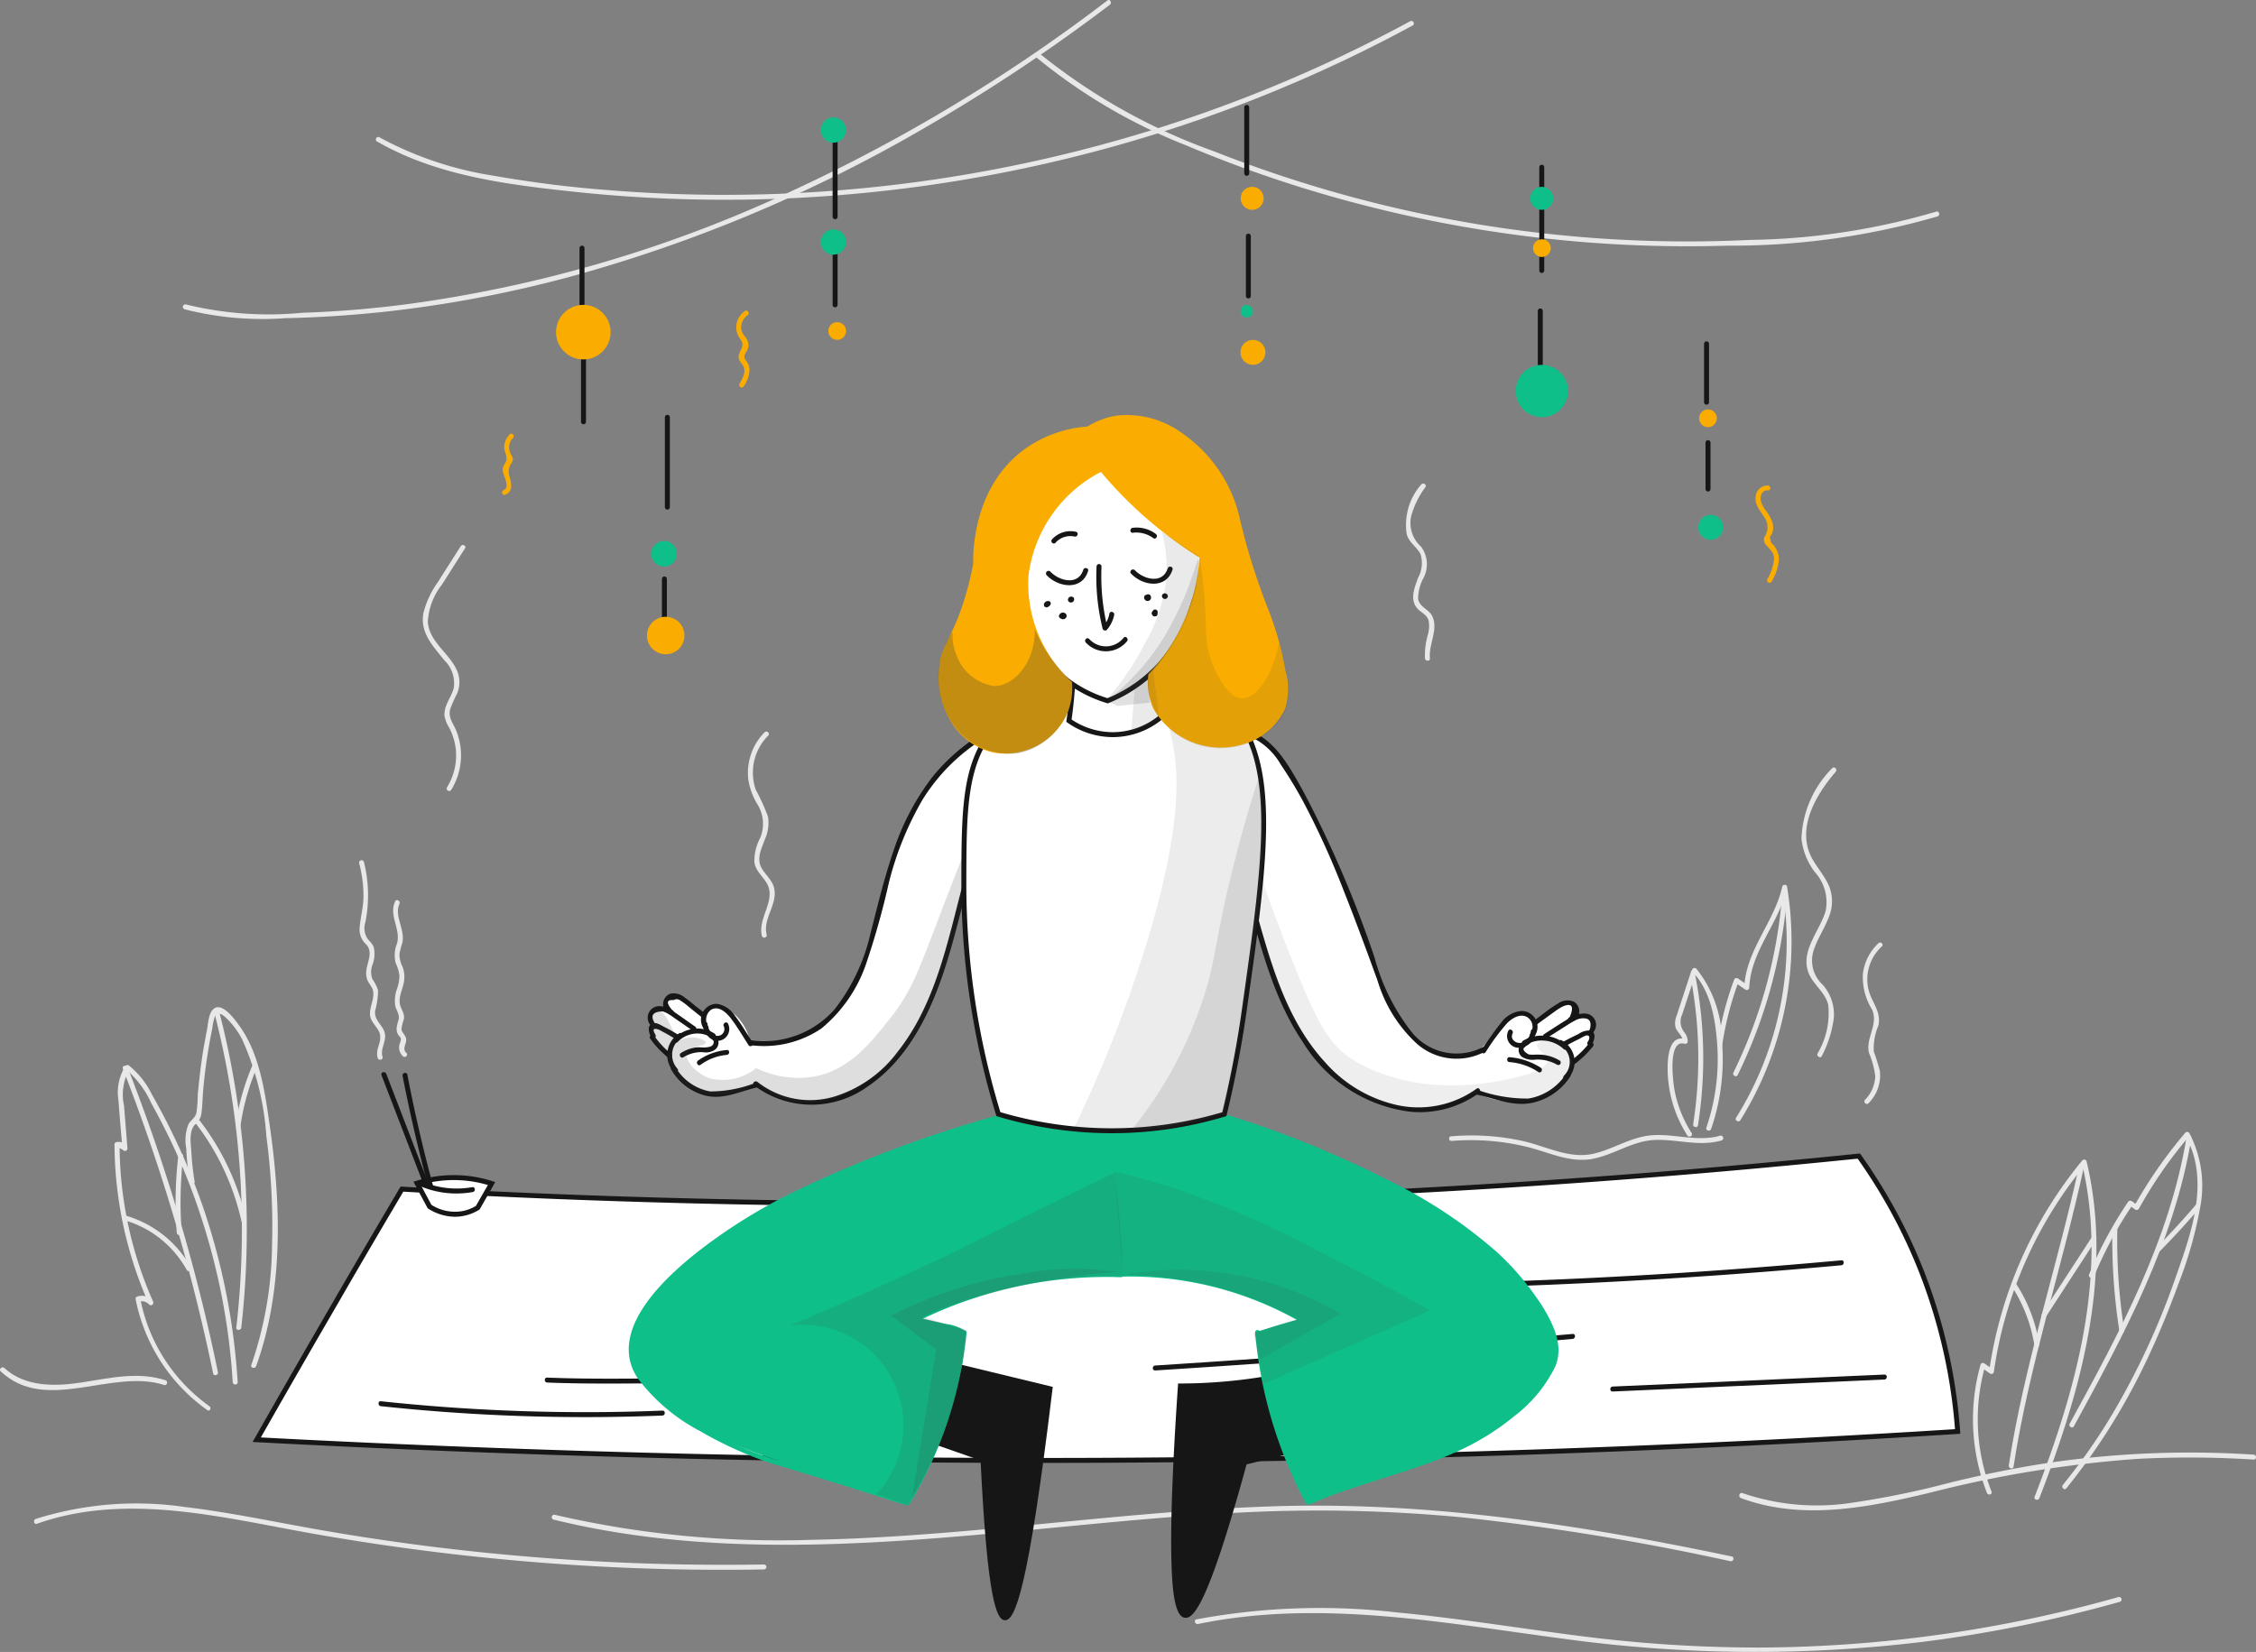 <svg xmlns="http://www.w3.org/2000/svg" width="136.54" height="100" viewBox="0 0 136.54 100">
  <rect x="0" y="0" width="136.54" height="100" fill="#808080" stroke="none"/>
  <g id="Group_3589" data-name="Group 3589" transform="translate(-136.297 -42.791)">
    <g id="ground" transform="translate(136.297 96.351)">
      <g id="Group_290" data-name="Group 290" transform="translate(119.411 16.631)">
        <g id="Group_289" data-name="Group 289">
          <g id="Group_288" data-name="Group 288">
            <path id="Path_280" data-name="Path 280" d="M1337.148,768.1a11.888,11.888,0,0,1-.388-7.594c-.07.03-.15.06-.219.09.179.12.349.249.527.368a.151.151,0,0,0,.219-.09,25.378,25.378,0,0,1,5.574-12.611,2.318,2.318,0,0,1-.249-.07c1.633,6.838-.388,13.855-2.856,20.225-.07.179.219.259.289.08,2.488-6.43,4.5-13.487,2.856-20.384a.154.154,0,0,0-.249-.07,25.808,25.808,0,0,0-5.643,12.75c.069-.03.149-.06.219-.089-.179-.12-.348-.249-.527-.368a.146.146,0,0,0-.219.09,12.173,12.173,0,0,0,.388,7.753c.06.179.348.1.279-.08Z" transform="translate(-1336.026 -748.003)" fill="#e8e8e8"/>
          </g>
        </g>
      </g>
      <g id="Group_293" data-name="Group 293" transform="translate(124.817 14.966)">
        <g id="Group_292" data-name="Group 292">
          <g id="Group_291" data-name="Group 291">
            <path id="Path_281" data-name="Path 281" d="M1392.268,740a24.316,24.316,0,0,1,2.339-4.339,1.6,1.6,0,0,1-.209.049c.119.09.249.179.368.259a.157.157,0,0,0,.209-.05,26.158,26.158,0,0,1,3.046-4.389l-.239-.03c1.533,2.638.369,5.892-.567,8.53a45.471,45.471,0,0,1-3.852,8.331,36.408,36.408,0,0,1-2.986,4.27c-.119.149.09.358.209.209a38.55,38.55,0,0,0,5.006-8.062c.667-1.423,1.254-2.877,1.792-4.35a24.453,24.453,0,0,0,1.284-4.5,6.9,6.9,0,0,0-.637-4.589.156.156,0,0,0-.239-.03,27.959,27.959,0,0,0-3.1,4.449,1.6,1.6,0,0,1,.209-.05c-.12-.089-.249-.179-.368-.259a.159.159,0,0,0-.209.05,25.032,25.032,0,0,0-2.369,4.409c-.05.189.239.269.308.089Z" transform="translate(-1390.342 -731.272)" fill="#e8e8e8"/>
          </g>
        </g>
      </g>
      <g id="Group_296" data-name="Group 296" transform="translate(121.576 16.881)">
        <g id="Group_295" data-name="Group 295">
          <g id="Group_294" data-name="Group 294">
            <path id="Path_282" data-name="Path 282" d="M1362.04,750.622c-1.314,6.082-3.314,12-4.26,18.155-.03.189.259.269.288.08.946-6.161,2.946-12.083,4.26-18.154.039-.189-.249-.269-.289-.08Z" transform="translate(-1357.778 -750.514)" fill="#e8e8e8"/>
          </g>
        </g>
      </g>
      <g id="Group_299" data-name="Group 299" transform="translate(125.242 15.159)">
        <g id="Group_298" data-name="Group 298">
          <g id="Group_297" data-name="Group 297">
            <path id="Path_283" data-name="Path 283" d="M1401.709,733.322c-1.025,6.25-4.071,11.874-7.077,17.358-.089.169.17.319.26.149,3.015-5.514,6.071-11.158,7.106-17.428.03-.189-.259-.269-.288-.079Z" transform="translate(-1394.613 -733.214)" fill="#e8e8e8"/>
          </g>
        </g>
      </g>
      <g id="Group_302" data-name="Group 302" transform="translate(121.731 24.087)">
        <g id="Group_301" data-name="Group 301">
          <g id="Group_300" data-name="Group 300">
            <path id="Path_284" data-name="Path 284" d="M1359.36,823.133a9.188,9.188,0,0,1,1.374,3.6c.03.189.318.109.289-.079a9.242,9.242,0,0,0-1.4-3.673c-.11-.159-.368-.01-.259.149Z" transform="translate(-1359.334 -822.916)" fill="#e8e8e8"/>
          </g>
        </g>
      </g>
      <g id="Group_305" data-name="Group 305" transform="translate(123.562 21.26)">
        <g id="Group_304" data-name="Group 304">
          <g id="Group_303" data-name="Group 303">
            <path id="Path_285" data-name="Path 285" d="M1378.019,799.372c1.005-1.543,2.01-3.1,3.016-4.638.109-.159-.15-.309-.259-.15-1.005,1.543-2.011,3.1-3.016,4.638-.109.159.149.309.259.149Z" transform="translate(-1377.734 -794.516)" fill="#e8e8e8"/>
          </g>
        </g>
      </g>
      <g id="Group_308" data-name="Group 308" transform="translate(127.842 20.721)">
        <g id="Group_307" data-name="Group 307">
          <g id="Group_306" data-name="Group 306">
            <path id="Path_286" data-name="Path 286" d="M1420.743,789.249a35.573,35.573,0,0,0,.428,6.171c.03.189.319.109.289-.08a34.72,34.72,0,0,1-.418-6.091c.01-.2-.289-.2-.3,0Z" transform="translate(-1420.737 -789.1)" fill="#e8e8e8"/>
          </g>
        </g>
      </g>
      <g id="Group_311" data-name="Group 311" transform="translate(130.48 19.326)">
        <g id="Group_310" data-name="Group 310">
          <g id="Group_309" data-name="Group 309">
            <path id="Path_287" data-name="Path 287" d="M1447.493,777.922c.816-.826,1.612-1.692,2.369-2.578.119-.149-.09-.358-.209-.209-.756.886-1.543,1.742-2.369,2.578a.148.148,0,0,0,.209.209Z" transform="translate(-1447.238 -775.084)" fill="#e8e8e8"/>
          </g>
        </g>
      </g>
      <g id="Group_314" data-name="Group 314" transform="translate(6.928 10.905)">
        <g id="Group_313" data-name="Group 313">
          <g id="Group_312" data-name="Group 312">
            <path id="Path_288" data-name="Path 288" d="M211.643,711.129a10.427,10.427,0,0,1-4.18-6.5c-.03.06-.07.119-.1.179a.613.613,0,0,1,.637.169c.129.129.3-.03.239-.18a23.6,23.6,0,0,1-2.03-9.485,1.711,1.711,0,0,1-.109.139c.1.05.209.11.308.159a.151.151,0,0,0,.279-.08l-.209-2.6a3.062,3.062,0,0,1,.348-2.219,1.619,1.619,0,0,1-.209.05,5.871,5.871,0,0,1,1.513,2.03c.4.717.776,1.453,1.135,2.19a37.631,37.631,0,0,1,1.911,4.8,39.879,39.879,0,0,1,1.881,9.893c.01.189.309.189.3,0a40.506,40.506,0,0,0-2-10.311A38.913,38.913,0,0,0,209.4,694.6c-.388-.8-.8-1.573-1.234-2.339a5.145,5.145,0,0,0-1.4-1.762.159.159,0,0,0-.209.05,2.965,2.965,0,0,0-.418,2.04c.07.976.159,1.951.239,2.936.09-.03.189-.05.279-.08a.576.576,0,0,0-.647-.3.15.15,0,0,0-.109.139,24.144,24.144,0,0,0,2.07,9.635l.239-.179a.88.88,0,0,0-.926-.249.142.142,0,0,0-.1.179,10.76,10.76,0,0,0,4.31,6.679c.159.149.309-.109.149-.219Z" transform="translate(-205.9 -690.473)" fill="#e8e8e8"/>
          </g>
        </g>
      </g>
      <g id="Group_317" data-name="Group 317" transform="translate(11.232 7.409)">
        <g id="Group_316" data-name="Group 316">
          <g id="Group_315" data-name="Group 315">
            <path id="Path_289" data-name="Path 289" d="M249.687,665.888a16.494,16.494,0,0,1-.189-1.7c-.03-.528-.179-1.314.219-1.732a1.006,1.006,0,0,0,.388-.687c.07-.557.07-1.124.129-1.682a33.615,33.615,0,0,1,.528-3.454,2.877,2.877,0,0,1,.159-.717c.239-.388.607.02.8.209a5.017,5.017,0,0,1,.836,1.155,16.951,16.951,0,0,1,1.473,5.862,41.162,41.162,0,0,1,.348,6.549,22.873,22.873,0,0,1-1.254,7.316c-.07.179.219.259.289.079,1.662-4.588,1.513-9.794.826-14.551-.289-2.021-.6-4.32-1.821-6.032-.269-.368-1.085-1.543-1.612-1.015-.279.269-.3.9-.368,1.244-.129.657-.249,1.314-.338,1.98-.09.647-.159,1.294-.219,1.941a7.853,7.853,0,0,1-.08,1.085c-.08.328-.319.428-.478.687a2.639,2.639,0,0,0-.139,1.473,18.081,18.081,0,0,0,.219,2.06c.03.2.319.119.289-.07Z" transform="translate(-249.144 -655.353)" fill="#e8e8e8"/>
          </g>
        </g>
      </g>
      <g id="Group_320" data-name="Group 320" transform="translate(12.973 7.582)">
        <g id="Group_319" data-name="Group 319">
          <g id="Group_318" data-name="Group 318">
            <path id="Path_290" data-name="Path 290" d="M266.648,657.266a52.451,52.451,0,0,1,1.324,19.04c-.02.189.279.189.3,0a52.877,52.877,0,0,0-1.334-19.12.15.15,0,0,0-.289.08Z" transform="translate(-266.642 -657.085)" fill="#e8e8e8"/>
          </g>
        </g>
      </g>
      <g id="Group_323" data-name="Group 323" transform="translate(7.422 10.956)">
        <g id="Group_322" data-name="Group 322">
          <g id="Group_321" data-name="Group 321">
            <path id="Path_291" data-name="Path 291" d="M210.876,691.166a114.4,114.4,0,0,1,5.464,18.443c.04.189.328.11.289-.08a113.389,113.389,0,0,0-5.464-18.443c-.08-.179-.368-.1-.289.079Z" transform="translate(-210.862 -690.985)" fill="#e8e8e8"/>
          </g>
        </g>
      </g>
      <g id="Group_326" data-name="Group 326" transform="translate(7.377 20.006)">
        <g id="Group_325" data-name="Group 325">
          <g id="Group_324" data-name="Group 324">
            <path id="Path_292" data-name="Path 292" d="M210.522,782.206a6.283,6.283,0,0,1,3.812,3.015c.09.169.348.02.259-.149a6.64,6.64,0,0,0-3.991-3.145.145.145,0,1,0-.08.279Z" transform="translate(-210.414 -781.919)" fill="#e8e8e8"/>
          </g>
        </g>
      </g>
      <g id="Group_329" data-name="Group 329" transform="translate(10.628 16.29)">
        <g id="Group_328" data-name="Group 328">
          <g id="Group_327" data-name="Group 327">
            <path id="Path_293" data-name="Path 293" d="M243.241,744.717a23.989,23.989,0,0,0-.09,4.628c.01.189.309.189.3,0a23.986,23.986,0,0,1,.09-4.628c.02-.189-.279-.189-.3,0Z" transform="translate(-243.08 -744.575)" fill="#e8e8e8"/>
          </g>
        </g>
      </g>
      <g id="Group_332" data-name="Group 332" transform="translate(11.818 14.223)">
        <g id="Group_331" data-name="Group 331">
          <g id="Group_330" data-name="Group 330">
            <path id="Path_294" data-name="Path 294" d="M255.061,724.033A15.1,15.1,0,0,1,257.838,730c.04.189.328.109.289-.08a15.308,15.308,0,0,0-2.807-6.032c-.109-.159-.368-.01-.259.149Z" transform="translate(-255.034 -723.816)" fill="#e8e8e8"/>
          </g>
        </g>
      </g>
      <g id="Group_335" data-name="Group 335" transform="translate(14.271 10.779)">
        <g id="Group_334" data-name="Group 334">
          <g id="Group_333" data-name="Group 333">
            <path id="Path_295" data-name="Path 295" d="M280.716,689.287a14.568,14.568,0,0,0-1.035,3.593c-.03.189.259.269.289.08a14.1,14.1,0,0,1,1.005-3.523c.08-.169-.179-.329-.259-.149Z" transform="translate(-279.678 -689.208)" fill="#e8e8e8"/>
          </g>
        </g>
      </g>
      <g id="Group_338" data-name="Group 338" transform="translate(2.059 37.474)">
        <g id="Group_337" data-name="Group 337">
          <g id="Group_336" data-name="Group 336">
            <path id="Path_296" data-name="Path 296" d="M157.166,958.618c5.395-1.9,11.148-.388,16.562.577a143.466,143.466,0,0,0,17.478,2.011q4.972.268,9.953.179a.149.149,0,0,0,0-.3,143.8,143.8,0,0,1-17.926-.826q-4.539-.493-9.037-1.284c-2.677-.468-5.345-1.045-8.042-1.364a20.264,20.264,0,0,0-9.067.717c-.179.07-.1.358.08.289Z" transform="translate(-156.985 -957.415)" fill="#e8e8e8"/>
          </g>
        </g>
      </g>
      <g id="Group_341" data-name="Group 341" transform="translate(33.395 37.582)">
        <g id="Group_340" data-name="Group 340">
          <g id="Group_339" data-name="Group 339">
            <path id="Path_297" data-name="Path 297" d="M471.927,959.345c8.928,2.189,18.175,1.612,27.232.776,4.658-.428,9.306-.936,13.974-1.184a92,92,0,0,1,13.954.288,151.333,151.333,0,0,1,16.065,2.638c.189.04.269-.249.08-.288-9.237-1.941-18.563-3.364-28.018-3.026-9.256.328-18.433,1.851-27.7,2.02a60.075,60.075,0,0,1-15.5-1.513.151.151,0,0,0-.09.289Z" transform="translate(-471.82 -958.499)" fill="#e8e8e8"/>
          </g>
        </g>
      </g>
      <g id="Group_344" data-name="Group 344" transform="translate(72.319 43.11)">
        <g id="Group_343" data-name="Group 343">
          <g id="Group_342" data-name="Group 342">
            <path id="Path_298" data-name="Path 298" d="M863.081,1015.68c7.326-1.513,14.78-.08,22.076.886a84.766,84.766,0,0,0,21.827.189,81.651,81.651,0,0,0,11.884-2.418.15.15,0,0,0-.08-.289,81.241,81.241,0,0,1-21.708,3.056,84.616,84.616,0,0,1-10.879-.7c-3.693-.468-7.365-1.075-11.068-1.424a40.732,40.732,0,0,0-12.143.418c-.179.03-.1.318.089.279Z" transform="translate(-862.891 -1014.042)" fill="#e8e8e8"/>
          </g>
        </g>
      </g>
      <g id="Group_347" data-name="Group 347" transform="translate(105.263 34.37)">
        <g id="Group_346" data-name="Group 346">
          <g id="Group_345" data-name="Group 345">
            <path id="Path_299" data-name="Path 299" d="M1193.986,928.983c3.722,1.383,7.724.567,11.456-.328a70.775,70.775,0,0,1,12.492-2.041,60.149,60.149,0,0,1,7.087.04c.189.01.189-.288,0-.3a58.97,58.97,0,0,0-12.282.478c-2.03.3-4.041.716-6.032,1.2a53.511,53.511,0,0,1-6,1.234,13.907,13.907,0,0,1-6.638-.588c-.179-.05-.259.239-.08.3Z" transform="translate(-1193.885 -926.229)" fill="#e8e8e8"/>
          </g>
        </g>
      </g>
      <g id="Group_350" data-name="Group 350" transform="translate(100.931 5.146)">
        <g id="Group_349" data-name="Group 349">
          <g id="Group_348" data-name="Group 348">
            <path id="Path_300" data-name="Path 300" d="M1151.773,632.722c-.289.9-.587,1.782-.875,2.677a1.161,1.161,0,0,0-.07.687c.1.318.438.508.448.866a2.332,2.332,0,0,1,.19-.139c-1.175-.348-1.135,1.523-1.1,2.18a7.559,7.559,0,0,0,1.184,3.653c.1.159.358.01.259-.149a7.329,7.329,0,0,1-1.026-2.538c-.1-.488-.448-3.175.6-2.867a.151.151,0,0,0,.188-.139.921.921,0,0,0-.229-.587,1.025,1.025,0,0,1-.1-1.065c.269-.836.547-1.662.816-2.5a.15.15,0,0,0-.289-.08Z" transform="translate(-1150.355 -632.614)" fill="#e8e8e8"/>
          </g>
        </g>
      </g>
      <g id="Group_353" data-name="Group 353" transform="translate(102.402 5.034)">
        <g id="Group_352" data-name="Group 352">
          <g id="Group_351" data-name="Group 351">
            <path id="Path_301" data-name="Path 301" d="M1165.185,631.752c1.125,1.144,1.4,3.006,1.493,4.539a12.826,12.826,0,0,1-.667,4.867c-.059.179.229.259.289.08a12.976,12.976,0,0,0,.657-5.305,7.11,7.11,0,0,0-1.553-4.4c-.15-.129-.358.08-.219.219Z" transform="translate(-1165.139 -631.492)" fill="#e8e8e8"/>
          </g>
        </g>
      </g>
      <g id="Group_356" data-name="Group 356" transform="translate(103.947 0)">
        <g id="Group_355" data-name="Group 355">
          <g id="Group_354" data-name="Group 354">
            <path id="Path_302" data-name="Path 302" d="M1180.944,590.635a19.485,19.485,0,0,1,1.005-3.892c-.07.03-.149.06-.219.09.209.139.418.288.627.428a.153.153,0,0,0,.229-.129c.089-2.22,1.821-3.922,2.29-6.032h-.289a20.1,20.1,0,0,1-2.8,13.914c-.1.159.159.309.259.15a20.462,20.462,0,0,0,2.827-14.143c-.021-.149-.259-.139-.289,0-.478,2.15-2.21,3.852-2.3,6.111.079-.04.149-.09.229-.129-.21-.139-.418-.289-.627-.428a.152.152,0,0,0-.219.09,19.439,19.439,0,0,0-1,3.892c-.04.189.249.269.278.08Z" transform="translate(-1180.662 -580.912)" fill="#e8e8e8"/>
          </g>
        </g>
      </g>
      <g id="Group_359" data-name="Group 359" transform="translate(104.891 0.659)">
        <g id="Group_358" data-name="Group 358">
          <g id="Group_357" data-name="Group 357">
            <path id="Path_303" data-name="Path 303" d="M1193.1,587.683a29.821,29.821,0,0,1-2.936,10.561c-.08.169.169.318.259.149a30.293,30.293,0,0,0,2.976-10.71c.01-.2-.289-.189-.3,0Z" transform="translate(-1190.144 -587.537)" fill="#e8e8e8"/>
          </g>
        </g>
      </g>
      <g id="Group_362" data-name="Group 362" transform="translate(102.308 5.345)">
        <g id="Group_361" data-name="Group 361">
          <g id="Group_360" data-name="Group 360">
            <path id="Path_304" data-name="Path 304" d="M1164.191,634.8a25.988,25.988,0,0,1,.169,8.948c-.04.189.249.269.288.08a26.167,26.167,0,0,0-.169-9.107c-.02-.189-.309-.109-.289.08Z" transform="translate(-1164.19 -634.614)" fill="#e8e8e8"/>
          </g>
        </g>
      </g>
      <g id="Group_365" data-name="Group 365" transform="translate(87.704 15.147)">
        <g id="Group_364" data-name="Group 364">
          <g id="Group_363" data-name="Group 363">
            <path id="Path_305" data-name="Path 305" d="M1017.605,733.455a14.4,14.4,0,0,1,4.568.358c1.264.309,2.518.946,3.842.747,1.364-.209,2.508-1.115,3.912-1.165,1.353-.05,2.687.418,4.021.03a.15.15,0,0,0-.08-.289c-1.394.4-2.8-.149-4.2-.02-1.274.12-2.339.886-3.573,1.135-1.423.279-2.837-.5-4.21-.8a14.458,14.458,0,0,0-4.29-.278c-.179-.01-.179.289.01.278Z" transform="translate(-1017.462 -733.096)" fill="#e8e8e8"/>
          </g>
        </g>
      </g>
      <g id="Group_368" data-name="Group 368" transform="translate(0 29.206)">
        <g id="Group_367" data-name="Group 367">
          <g id="Group_366" data-name="Group 366">
            <path id="Path_306" data-name="Path 306" d="M136.347,874.6c2.747,2.568,6.728-.209,9.884.816.179.06.259-.229.08-.288-1.682-.548-3.4-.119-5.1.139-1.583.239-3.4.279-4.658-.886-.139-.119-.358.09-.209.219Z" transform="translate(-136.297 -874.343)" fill="#e8e8e8"/>
          </g>
        </g>
      </g>
    </g>
    <g id="mat" transform="translate(151.585 94.858)">
      <g id="Group_369" data-name="Group 369" transform="translate(0 17.757)">
        <path id="Path_307" data-name="Path 307" d="M395.346,762.572c-16.214,1.025-33.333,1.652-51.289,1.742-18.085.09-35.334-.378-51.657-1.244q2.4-4.225,4.837-8.42c1.3-2.26,2.628-4.509,3.951-6.748,14.034.8,29.2,1.115,45.357.716,15.218-.378,29.531-1.354,42.818-2.717a32.708,32.708,0,0,1,3.792,6.987A33.13,33.13,0,0,1,395.346,762.572Z" transform="translate(-292.151 -745.743)" fill="#fff"/>
        <path id="Path_308" data-name="Path 308" d="M337.47,763.05c-15.715,0-31.616-.421-47.334-1.255l-.241-.013.12-.21c1.591-2.8,3.219-5.631,4.838-8.422,1.363-2.362,2.763-4.738,3.952-6.749l.046-.078.091.005c14.953.849,30.209,1.09,45.344.716,14.3-.355,28.705-1.269,42.807-2.716l.086-.009.051.071a32.923,32.923,0,0,1,3.81,7.019,33.275,33.275,0,0,1,2.2,9.728l.011.15-.15.01c-16.932,1.071-34.191,1.657-51.3,1.742Q339.639,763.05,337.47,763.05Zm-47.076-1.541c17.079.9,34.375,1.315,51.407,1.231,17.049-.085,34.251-.668,51.129-1.732a32.977,32.977,0,0,0-2.168-9.491,32.623,32.623,0,0,0-3.725-6.884c-14.081,1.443-28.462,2.354-42.743,2.709-15.113.373-30.346.133-45.278-.712-1.179,1.995-2.559,4.338-3.9,6.669C293.533,756.02,291.947,758.781,290.394,761.509Z" transform="translate(-289.895 -744.319)" fill="#161616"/>
      </g>
      <g id="Group_372" data-name="Group 372" transform="translate(7.622 32.754)">
        <g id="Group_371" data-name="Group 371">
          <g id="Group_370" data-name="Group 370">
            <path id="Path_309" data-name="Path 309" d="M366.617,895.29a115.953,115.953,0,0,0,17.04.568c.189-.01.189-.309,0-.3a116.021,116.021,0,0,1-17.04-.567c-.189-.02-.189.279,0,.3Z" transform="translate(-366.475 -894.99)" fill="#161616"/>
          </g>
        </g>
      </g>
      <g id="Group_375" data-name="Group 375" transform="translate(17.685 31.321)">
        <g id="Group_374" data-name="Group 374">
          <g id="Group_373" data-name="Group 373">
            <path id="Path_310" data-name="Path 310" d="M467.717,880.9c2.757.109,5.524.04,8.281.04,2.8-.01,5.584-.01,8.381-.02a.149.149,0,0,0,0-.3c-2.8.01-5.584.01-8.381.02-2.757.01-5.524.07-8.281-.04-.189-.01-.189.289,0,.3Z" transform="translate(-467.575 -880.597)" fill="#161616"/>
          </g>
        </g>
      </g>
      <g id="Group_378" data-name="Group 378" transform="translate(54.482 28.683)">
        <g id="Group_377" data-name="Group 377">
          <g id="Group_376" data-name="Group 376">
            <path id="Path_311" data-name="Path 311" d="M837.417,856.3q12.646-.806,25.271-1.911c.189-.02.189-.319,0-.3q-12.616,1.1-25.271,1.911c-.189.01-.189.309,0,.3Z" transform="translate(-837.275 -854.09)" fill="#161616"/>
          </g>
        </g>
      </g>
      <g id="Group_381" data-name="Group 381" transform="translate(76.458 24.224)">
        <g id="Group_380" data-name="Group 380">
          <g id="Group_379" data-name="Group 379">
            <path id="Path_312" data-name="Path 312" d="M1058.217,810.844q9.794-.358,19.558-1.254c.189-.02.189-.319,0-.3q-9.764.9-19.558,1.254a.149.149,0,0,0,0,.3Z" transform="translate(-1058.075 -809.29)" fill="#161616"/>
          </g>
        </g>
      </g>
      <g id="Group_384" data-name="Group 384" transform="translate(82.171 31.142)">
        <g id="Group_383" data-name="Group 383">
          <g id="Group_382" data-name="Group 382">
            <path id="Path_313" data-name="Path 313" d="M1115.617,879.823q8.226-.358,16.453-.727c.189-.01.189-.309,0-.3q-8.226.358-16.453.726c-.189.01-.189.309,0,.3Z" transform="translate(-1115.475 -878.798)" fill="#161616"/>
          </g>
        </g>
      </g>
      <g id="Group_385" data-name="Group 385" transform="translate(9.737 19.069)">
        <path id="Path_314" data-name="Path 314" d="M389.9,759.335c.249.468.5.936.756,1.413a2.79,2.79,0,0,0,1.981.428,2.621,2.621,0,0,0,.936-.358l.836-1.463a7.465,7.465,0,0,0-4.509-.02Z" transform="translate(-389.683 -758.847)" fill="#fff"/>
        <path id="Path_315" data-name="Path 315" d="M390.229,760.017a3.045,3.045,0,0,1-1.615-.493l-.032-.021-.018-.033c-.256-.473-.5-.936-.749-1.4l-.093-.175.173-.053a7.611,7.611,0,0,1,4.6.02l.178.055-.947,1.658-.032.02a2.759,2.759,0,0,1-.989.378A2.611,2.611,0,0,1,390.229,760.017Zm-1.42-.723a2.637,2.637,0,0,0,1.841.386,2.446,2.446,0,0,0,.852-.319l.724-1.266a7.287,7.287,0,0,0-4.068-.018C388.372,758.48,388.587,758.884,388.809,759.294Z" transform="translate(-387.723 -757.498)" fill="#161616"/>
      </g>
      <g id="Group_388" data-name="Group 388" transform="translate(10.055 19.445)">
        <g id="Group_387" data-name="Group 387">
          <g id="Group_386" data-name="Group 386">
            <path id="Path_316" data-name="Path 316" d="M390.984,761.556a5.6,5.6,0,0,0,3.185.368c.189-.01.189-.309,0-.3a5.426,5.426,0,0,1-3.036-.329c-.159-.1-.308.159-.149.259Z" transform="translate(-390.916 -761.275)" fill="#161616"/>
          </g>
        </g>
      </g>
      <g id="Group_391" data-name="Group 391" transform="translate(7.793 12.834)">
        <g id="Group_390" data-name="Group 390">
          <g id="Group_389" data-name="Group 389">
            <path id="Path_317" data-name="Path 317" d="M368.2,695.04q1.269,3.284,2.528,6.569c.07.179.358.1.289-.08q-1.269-3.285-2.528-6.569c-.07-.179-.358-.109-.289.08Z" transform="translate(-368.192 -694.857)" fill="#161616"/>
          </g>
        </g>
      </g>
      <g id="Group_394" data-name="Group 394" transform="translate(9.074 12.879)">
        <g id="Group_393" data-name="Group 393">
          <g id="Group_392" data-name="Group 392">
            <path id="Path_318" data-name="Path 318" d="M381.066,695.5q.657,3.359,1.543,6.679a.15.15,0,0,0,.289-.08q-.9-3.314-1.543-6.679c-.04-.189-.329-.11-.289.08Z" transform="translate(-381.062 -695.314)" fill="#161616"/>
          </g>
        </g>
      </g>
      <g id="Group_397" data-name="Group 397" transform="translate(6.444)">
        <g id="Group_396" data-name="Group 396">
          <g id="Group_395" data-name="Group 395">
            <path id="Path_319" data-name="Path 319" d="M356.061,577.816c-.149-.478.249-.925.139-1.423-.129-.528-.647-.746-.587-1.354a4.811,4.811,0,0,0,.179-1.244,2.473,2.473,0,0,0-.338-.667,1.236,1.236,0,0,1,0-.886,1.838,1.838,0,0,0,.07-1.085,1.538,1.538,0,0,0-.329-.428,1.159,1.159,0,0,1-.169-1.065,8.331,8.331,0,0,0-.09-3.642.15.15,0,0,0-.289.079,7.64,7.64,0,0,1,.259,2.12c-.02.607-.179,1.174-.229,1.772a1.222,1.222,0,0,0,.418,1.045c.388.468.06,1.005-.01,1.533a1.3,1.3,0,0,0,.03.518c.08.279.329.468.378.766.08.478-.219.946-.189,1.423.04.518.577.787.617,1.284.04.468-.3.846-.149,1.334.06.179.348.1.289-.08Z" transform="translate(-354.642 -565.914)" fill="#e8e8e8"/>
          </g>
        </g>
      </g>
      <g id="Group_400" data-name="Group 400" transform="translate(8.51 2.418)">
        <g id="Group_399" data-name="Group 399">
          <g id="Group_398" data-name="Group 398">
            <path id="Path_320" data-name="Path 320" d="M376.189,599.464c-.308-.289.08-.587-.03-.926-.06-.189-.259-.328-.269-.537a3.19,3.19,0,0,1,.149-.587c.05-.359-.139-.528-.229-.856-.119-.448.149-.946.229-1.384a1.7,1.7,0,0,0-.09-.945,1.69,1.69,0,0,1-.179-.757,4.9,4.9,0,0,1,.169-.657c.2-.8-.508-1.642-.169-2.379.08-.169-.179-.328-.259-.149-.4.846.338,1.652.119,2.528a1.926,1.926,0,0,0-.09,1.2,2.525,2.525,0,0,1,.229.766,2.46,2.46,0,0,1-.149.806,2.083,2.083,0,0,0-.1,1.045c.08.289.269.508.2.826a2.587,2.587,0,0,0-.119.478.681.681,0,0,0,.09.418c.04.07.159.179.169.229a.821.821,0,0,1-.07.309.711.711,0,0,0,.189.766c.139.139.348-.07.209-.2Z" transform="translate(-375.392 -590.208)" fill="#e8e8e8"/>
          </g>
        </g>
      </g>
    </g>
    <g id="Group_403" data-name="Group 403" transform="translate(147.374 42.791)">
      <g id="Group_402" data-name="Group 402" transform="translate(0)">
        <g id="Group_401" data-name="Group 401">
          <path id="Path_321" data-name="Path 321" d="M247.692,61.514a19.056,19.056,0,0,0,6.1.537c1.951-.04,3.892-.169,5.823-.368a74.062,74.062,0,0,0,11.406-2.14,89.68,89.68,0,0,0,21.608-9.1,106.665,106.665,0,0,0,11.058-7.365c.149-.119,0-.378-.149-.259A101.818,101.818,0,0,1,283.6,54.736a80.2,80.2,0,0,1-22.385,6.46c-2.12.279-4.26.458-6.4.528a21.148,21.148,0,0,1-7.037-.5.151.151,0,0,0-.09.289Z" transform="translate(-247.591 -42.791)" fill="#e8e8e8"/>
        </g>
      </g>
    </g>
    <g id="Group_406" data-name="Group 406" transform="translate(198.971 46.016)">
      <g id="Group_405" data-name="Group 405" transform="translate(0 0)">
        <g id="Group_404" data-name="Group 404">
          <path id="Path_322" data-name="Path 322" d="M766.038,75.441a33.548,33.548,0,0,0,9.017,5.305,76.284,76.284,0,0,0,10.69,3.613,78.54,78.54,0,0,0,22.116,2.478,44.62,44.62,0,0,0,12.72-1.772c.179-.06.1-.348-.079-.289a41.865,41.865,0,0,1-11.267,1.712,77.3,77.3,0,0,1-10.949-.239,77.855,77.855,0,0,1-21.479-5.116,36.137,36.137,0,0,1-10.541-5.9c-.169-.129-.378.08-.229.209Z" transform="translate(-765.987 -75.191)" fill="#e8e8e8"/>
        </g>
      </g>
    </g>
    <g id="Group_409" data-name="Group 409" transform="translate(159.042 44.057)">
      <g id="Group_408" data-name="Group 408" transform="translate(0 0)">
        <g id="Group_407" data-name="Group 407">
          <path id="Path_323" data-name="Path 323" d="M364.884,62.808c3.653,2.11,8,2.628,12.123,3.066a85.709,85.709,0,0,0,12.79.378,87.91,87.91,0,0,0,24.763-4.728,87.065,87.065,0,0,0,13.009-5.733c.169-.09.02-.348-.149-.259a86.688,86.688,0,0,1-23.43,8.619A87.063,87.063,0,0,1,379,65.764a70.664,70.664,0,0,1-7.087-.886,21.208,21.208,0,0,1-6.877-2.319c-.159-.1-.309.159-.149.249Z" transform="translate(-364.816 -55.513)" fill="#e8e8e8"/>
        </g>
      </g>
    </g>
    <g id="Group_412" data-name="Group 412" transform="translate(171.372 57.662)">
      <g id="Group_411" data-name="Group 411" transform="translate(0 0)">
        <g id="Group_410" data-name="Group 410">
          <path id="Path_324" data-name="Path 324" d="M488.7,192.349v3.713a.15.15,0,0,0,.3,0v-3.713a.149.149,0,0,0-.3,0Z" transform="translate(-488.7 -192.2)" fill="#161616"/>
        </g>
      </g>
    </g>
    <g id="Group_415" data-name="Group 415" transform="translate(171.462 63.827)">
      <g id="Group_414" data-name="Group 414" transform="translate(0 0)">
        <g id="Group_413" data-name="Group 413">
          <path id="Path_325" data-name="Path 325" d="M489.6,254.283v4.35a.15.15,0,0,0,.3,0v-4.35a.149.149,0,0,0-.3,0Z" transform="translate(-489.6 -254.137)" fill="#161616"/>
        </g>
      </g>
    </g>
    <g id="Group_418" data-name="Group 418" transform="translate(176.538 67.904)">
      <g id="Group_417" data-name="Group 417" transform="translate(0 0)">
        <g id="Group_416" data-name="Group 416">
          <path id="Path_326" data-name="Path 326" d="M540.6,295.249v5.435a.149.149,0,0,0,.3,0v-5.435a.149.149,0,0,0-.3,0Z" transform="translate(-540.6 -295.1)" fill="#161616"/>
        </g>
      </g>
    </g>
    <g id="Group_421" data-name="Group 421" transform="translate(176.359 77.695)">
      <g id="Group_420" data-name="Group 420" transform="translate(0 0)">
        <g id="Group_419" data-name="Group 419">
          <path id="Path_327" data-name="Path 327" d="M538.8,393.617v2.628a.15.15,0,0,0,.3,0v-2.628a.15.15,0,0,0-.3,0Z" transform="translate(-538.8 -393.475)" fill="#161616"/>
        </g>
      </g>
    </g>
    <g id="Group_424" data-name="Group 424" transform="translate(186.69 50.961)">
      <g id="Group_423" data-name="Group 423" transform="translate(0 0)">
        <g id="Group_422" data-name="Group 422">
          <path id="Path_328" data-name="Path 328" d="M642.6,125.017v4.807a.149.149,0,0,0,.3,0v-4.807a.149.149,0,0,0-.3,0Z" transform="translate(-642.6 -124.875)" fill="#161616"/>
        </g>
      </g>
    </g>
    <g id="Group_427" data-name="Group 427" transform="translate(186.69 57.48)">
      <g id="Group_426" data-name="Group 426" transform="translate(0 0)">
        <g id="Group_425" data-name="Group 425">
          <path id="Path_329" data-name="Path 329" d="M642.6,190.517v3.623a.149.149,0,0,0,.3,0v-3.623a.149.149,0,0,0-.3,0Z" transform="translate(-642.6 -190.375)" fill="#161616"/>
        </g>
      </g>
    </g>
    <g id="Group_430" data-name="Group 430" transform="translate(229.459 52.772)">
      <g id="Group_429" data-name="Group 429" transform="translate(0 0)">
        <g id="Group_428" data-name="Group 428">
          <path id="Path_330" data-name="Path 330" d="M1072.3,143.217v6.251a.149.149,0,0,0,.3,0v-6.251a.149.149,0,0,0-.3,0Z" transform="translate(-1072.3 -143.075)" fill="#161616"/>
        </g>
      </g>
    </g>
    <g id="Group_433" data-name="Group 433" transform="translate(229.369 61.472)">
      <g id="Group_432" data-name="Group 432" transform="translate(0 0)">
        <g id="Group_431" data-name="Group 431">
          <path id="Path_331" data-name="Path 331" d="M1071.4,230.617v3.265a.15.15,0,0,0,.3,0v-3.265a.15.15,0,0,0-.3,0Z" transform="translate(-1071.4 -230.475)" fill="#161616"/>
        </g>
      </g>
    </g>
    <g id="Group_436" data-name="Group 436" transform="translate(211.603 49.146)">
      <g id="Group_435" data-name="Group 435">
        <g id="Group_434" data-name="Group 434">
          <path id="Path_332" data-name="Path 332" d="M892.9,106.783v3.991a.15.15,0,0,0,.3,0v-3.991a.149.149,0,0,0-.3,0Z" transform="translate(-892.9 -106.637)" fill="#161616"/>
        </g>
      </g>
    </g>
    <g id="Group_439" data-name="Group 439" transform="translate(211.702 56.943)">
      <g id="Group_438" data-name="Group 438" transform="translate(0 0)">
        <g id="Group_437" data-name="Group 437">
          <path id="Path_333" data-name="Path 333" d="M893.9,185.117v3.623a.149.149,0,0,0,.3,0v-3.623a.149.149,0,0,0-.3,0Z" transform="translate(-893.9 -184.975)" fill="#161616"/>
        </g>
      </g>
    </g>
    <g id="Group_442" data-name="Group 442" transform="translate(239.432 63.462)">
      <g id="Group_441" data-name="Group 441" transform="translate(0 0)">
        <g id="Group_440" data-name="Group 440">
          <path id="Path_334" data-name="Path 334" d="M1172.5,250.617v3.533a.15.15,0,0,0,.3,0v-3.533a.15.15,0,0,0-.3,0Z" transform="translate(-1172.5 -250.475)" fill="#161616"/>
        </g>
      </g>
    </g>
    <g id="Group_445" data-name="Group 445" transform="translate(239.521 69.444)">
      <g id="Group_444" data-name="Group 444" transform="translate(0 0)">
        <g id="Group_443" data-name="Group 443">
          <path id="Path_335" data-name="Path 335" d="M1173.4,310.717v2.807a.149.149,0,0,0,.3,0v-2.807a.149.149,0,0,0-.3,0Z" transform="translate(-1173.4 -310.575)" fill="#161616"/>
        </g>
      </g>
    </g>
    <g id="Group_446" data-name="Group 446" transform="translate(169.949 61.245)">
      <circle id="Ellipse_26" data-name="Ellipse 26" cx="1.652" cy="1.652" r="1.652" transform="translate(0)" fill="#faad00"/>
    </g>
    <g id="Group_447" data-name="Group 447" transform="translate(175.453 80.126)">
      <circle id="Ellipse_27" data-name="Ellipse 27" cx="1.135" cy="1.135" r="1.135" transform="translate(0)" fill="#faad00"/>
    </g>
    <g id="Group_448" data-name="Group 448" transform="translate(186.431 62.29)">
      <circle id="Ellipse_28" data-name="Ellipse 28" cx="0.537" cy="0.537" r="0.537" transform="translate(0 0)" fill="#faad00"/>
    </g>
    <g id="Group_449" data-name="Group 449" transform="translate(211.374 63.365)">
      <circle id="Ellipse_29" data-name="Ellipse 29" cx="0.756" cy="0.756" r="0.756" transform="translate(0 0)" fill="#faad00"/>
    </g>
    <g id="Group_450" data-name="Group 450" transform="translate(211.384 54.099)">
      <circle id="Ellipse_30" data-name="Ellipse 30" cx="0.697" cy="0.697" r="0.697" transform="translate(0 0)" fill="#faad00"/>
    </g>
    <g id="Group_451" data-name="Group 451" transform="translate(175.712 75.538)">
      <circle id="Ellipse_31" data-name="Ellipse 31" cx="0.776" cy="0.776" r="0.776" transform="translate(0)" fill="#0fbf89"/>
    </g>
    <g id="Group_452" data-name="Group 452" transform="translate(185.974 49.898)">
      <circle id="Ellipse_32" data-name="Ellipse 32" cx="0.766" cy="0.766" r="0.766" transform="translate(0 0)" fill="#0fbf89"/>
    </g>
    <g id="Group_453" data-name="Group 453" transform="translate(185.974 56.677)">
      <circle id="Ellipse_33" data-name="Ellipse 33" cx="0.766" cy="0.766" r="0.766" transform="translate(0 0)" fill="#0fbf89"/>
    </g>
    <g id="Group_454" data-name="Group 454" transform="translate(211.374 61.255)">
      <circle id="Ellipse_34" data-name="Ellipse 34" cx="0.378" cy="0.378" r="0.378" transform="translate(0)" fill="#0fbf89"/>
    </g>
    <g id="Group_455" data-name="Group 455" transform="translate(228.036 64.878)">
      <circle id="Ellipse_35" data-name="Ellipse 35" cx="1.583" cy="1.583" r="1.583" transform="translate(0 0)" fill="#0fbf89"/>
    </g>
    <g id="Group_456" data-name="Group 456" transform="translate(239.084 73.955)">
      <circle id="Ellipse_36" data-name="Ellipse 36" cx="0.756" cy="0.756" r="0.756" transform="translate(0)" fill="#0fbf89"/>
    </g>
    <g id="Group_457" data-name="Group 457" transform="translate(228.911 54.099)">
      <circle id="Ellipse_37" data-name="Ellipse 37" cx="0.697" cy="0.697" r="0.697" transform="translate(0 0)" fill="#0fbf89"/>
    </g>
    <g id="Group_458" data-name="Group 458" transform="translate(229.081 57.274)">
      <circle id="Ellipse_38" data-name="Ellipse 38" cx="0.537" cy="0.537" r="0.537" transform="translate(0 0)" fill="#faad00"/>
    </g>
    <g id="Group_459" data-name="Group 459" transform="translate(239.133 67.575)">
      <circle id="Ellipse_39" data-name="Ellipse 39" cx="0.537" cy="0.537" r="0.537" transform="translate(0 0)" fill="#faad00"/>
    </g>
    <g id="Group_462" data-name="Group 462" transform="translate(161.883 75.778)">
      <g id="Group_461" data-name="Group 461">
        <g id="Group_460" data-name="Group 460">
          <path id="Path_336" data-name="Path 336" d="M395.662,374.279c-.468.736-.936,1.463-1.4,2.2a5.443,5.443,0,0,0-.866,1.871c-.209,1.184.587,1.981,1.264,2.837a1.939,1.939,0,0,1,.577,1.682c-.149.577-.627,1.075-.557,1.712a2,2,0,0,0,.289.707,3.8,3.8,0,0,1,.388,1.264,3.678,3.678,0,0,1-.528,2.329.149.149,0,0,0,.259.149,3.988,3.988,0,0,0,.279-3.623c-.179-.418-.478-.756-.348-1.254a7.674,7.674,0,0,1,.408-.926,1.764,1.764,0,0,0,.01-1.4c-.448-1.055-1.692-1.742-1.772-2.966a4,4,0,0,1,.856-2.249c.468-.737.935-1.473,1.4-2.2.1-.139-.159-.289-.259-.129Z" transform="translate(-393.359 -374.21)" fill="#e8e8e8"/>
        </g>
      </g>
    </g>
    <g id="Group_465" data-name="Group 465" transform="translate(181.562 87.077)">
      <g id="Group_464" data-name="Group 464" transform="translate(0 0)">
        <g id="Group_463" data-name="Group 463">
          <path id="Path_337" data-name="Path 337" d="M592.085,487.784a3.486,3.486,0,0,0-.985,2.837,4.082,4.082,0,0,0,.537,1.493,2.222,2.222,0,0,1,.179,2.07,3.008,3.008,0,0,0-.349,1.423c.06.567.5.866.766,1.334.567,1.015-.577,2.08-.308,3.165a.15.15,0,0,0,.289-.08c-.249-.975.687-1.841.448-2.827-.12-.478-.508-.776-.746-1.184-.339-.577-.02-1.185.189-1.752a2.421,2.421,0,0,0,.189-1.374,12.482,12.482,0,0,0-.736-1.622,3.164,3.164,0,0,1,.736-3.274.148.148,0,1,0-.209-.209Z" transform="translate(-591.077 -487.738)" fill="#e8e8e8"/>
        </g>
      </g>
    </g>
    <g id="Group_468" data-name="Group 468" transform="translate(245.317 89.247)">
      <g id="Group_467" data-name="Group 467">
        <g id="Group_466" data-name="Group 466">
          <path id="Path_338" data-name="Path 338" d="M1233.5,509.585a6.355,6.355,0,0,0-1.861,4.27,4.041,4.041,0,0,0,.806,2.011,2.735,2.735,0,0,1,.667,2.319c-.319,1.184-1.493,2.369-1.085,3.673.249.8,1.045,1.234,1.235,2.07a4.827,4.827,0,0,1-.647,2.926c-.079.169.179.328.258.149a6.836,6.836,0,0,0,.727-2.319,2.707,2.707,0,0,0-.677-1.991,2,2,0,0,1-.527-2.14c.229-.667.636-1.264.885-1.921a2.466,2.466,0,0,0,.04-1.881c-.269-.657-.766-1.164-1.085-1.792-.9-1.791.309-3.8,1.473-5.156.129-.149-.079-.358-.209-.219Z" transform="translate(-1231.629 -509.539)" fill="#e8e8e8"/>
        </g>
      </g>
    </g>
    <g id="Group_471" data-name="Group 471" transform="translate(249.025 99.852)">
      <g id="Group_470" data-name="Group 470" transform="translate(0 0)">
        <g id="Group_469" data-name="Group 469">
          <path id="Path_339" data-name="Path 339" d="M1269.837,616.131a3.024,3.024,0,0,0-.936,1.831,3.707,3.707,0,0,0,.548,2.17c.417.906-.4,1.722-.179,2.638a5.339,5.339,0,0,1,.378,1.4,2.145,2.145,0,0,1-.617,1.433c-.13.139.08.348.209.209a2.371,2.371,0,0,0,.687-1.951,12.36,12.36,0,0,0-.368-1.185,3.542,3.542,0,0,1,.278-1.563c.189-.876-.408-1.393-.6-2.189a2.7,2.7,0,0,1,.806-2.6c.149-.12-.06-.328-.209-.2Z" transform="translate(-1268.88 -616.09)" fill="#e8e8e8"/>
        </g>
      </g>
    </g>
    <g id="Group_474" data-name="Group 474" transform="translate(221.346 72.059)">
      <g id="Group_473" data-name="Group 473">
        <g id="Group_472" data-name="Group 472">
          <path id="Path_340" data-name="Path 340" d="M991.745,336.924a3.7,3.7,0,0,0-.866,3c.159.528.6.747.836,1.2a1.857,1.857,0,0,1-.149,1.433c-.229.627-.547,1.393.03,1.931.229.209.508.328.607.657a1.868,1.868,0,0,1-.04.846,4.458,4.458,0,0,0-.179,1.443c.02.189.319.189.3,0-.089-.816.508-1.732.159-2.518-.2-.458-.816-.587-.876-1.1a2.721,2.721,0,0,1,.288-1.174,1.792,1.792,0,0,0-.109-1.971,1.922,1.922,0,0,1-.6-1.831,5.238,5.238,0,0,1,.866-1.772c.1-.159-.159-.309-.269-.139Z" transform="translate(-990.789 -336.849)" fill="#e8e8e8"/>
        </g>
      </g>
    </g>
    <g id="Group_477" data-name="Group 477" transform="translate(180.859 61.597)">
      <g id="Group_476" data-name="Group 476" transform="translate(0 0)">
        <g id="Group_475" data-name="Group 475">
          <path id="Path_341" data-name="Path 341" d="M584.541,231.76a1.172,1.172,0,0,0-.279,1.7c.368.5-.2.727-.09,1.194.04.169.179.269.259.418.2.368-.03.756-.219,1.085a.149.149,0,0,0,.259.149,1.871,1.871,0,0,0,.348-1.035,1.1,1.1,0,0,0-.149-.428c-.05-.09-.109-.119-.149-.229-.05-.189.02-.229.109-.408a.69.69,0,0,0,.04-.717c-.129-.239-.339-.378-.358-.677a.914.914,0,0,1,.388-.806c.149-.1,0-.358-.159-.249Z" transform="translate(-584.015 -231.734)" fill="#faad00"/>
        </g>
      </g>
    </g>
    <g id="Group_480" data-name="Group 480" transform="translate(166.683 69.038)">
      <g id="Group_479" data-name="Group 479" transform="translate(0)">
        <g id="Group_478" data-name="Group 478">
          <path id="Path_342" data-name="Path 342" d="M442.045,306.547a1.168,1.168,0,0,0-.328.716c-.02.319.239.647.1.936-.1.209-.209.289-.189.547s.468,1.005.06,1.165c-.179.07-.1.358.08.289.5-.189.4-.717.259-1.125a.872.872,0,0,1,.12-.776.721.721,0,0,0,.09-.2c.02-.159-.07-.249-.129-.378a.828.828,0,0,1,.139-.965c.139-.139-.08-.358-.2-.209Z" transform="translate(-441.585 -306.497)" fill="#faad00"/>
        </g>
      </g>
    </g>
    <g id="Group_483" data-name="Group 483" transform="translate(242.546 72.182)">
      <g id="Group_482" data-name="Group 482" transform="translate(0)">
        <g id="Group_481" data-name="Group 481">
          <path id="Path_343" data-name="Path 343" d="M1204.545,338.081a.714.714,0,0,0-.746.657c-.089.567.378.965.617,1.423a1.041,1.041,0,0,1,0,.876c-.05.159-.109.11-.12.289a.473.473,0,0,0,.149.368c.269.309.488.448.458.906a3.088,3.088,0,0,1-.4,1.145c-.089.169.169.319.259.149a3.181,3.181,0,0,0,.439-1.294,1.344,1.344,0,0,0-.389-.985.231.231,0,0,1-.1-.239.212.212,0,0,1,.04-.309c.02-.09.069-.159.09-.259a1.142,1.142,0,0,0-.08-.627,2.7,2.7,0,0,0-.348-.587,1.821,1.821,0,0,1-.289-.527c-.08-.289,0-.727.428-.7.179.03.179-.269-.01-.289Z" transform="translate(-1203.787 -338.079)" fill="#faad00"/>
        </g>
      </g>
    </g>
    <g id="Group_484" data-name="Group 484" transform="translate(207.181 125.454)">
      <path id="Path_344" data-name="Path 344" d="M855.142,875.522a31.8,31.8,0,0,1-4.757.368q-.941,13.691.279,13.885,1.03.164,3.6-9.256c2.359-.587,4.728-1.175,7.086-1.762.239-2.309-.3-3.2-.836-3.613C859.522,874.4,858.128,875.054,855.142,875.522Z" transform="translate(-849.825 -874.657)" fill="#161616"/>
      <path id="Path_345" data-name="Path 345" d="M849.356,888.579a.386.386,0,0,1-.066-.005c-.648-.1-.771-1.934-.807-3.713-.045-2.3.09-5.778.4-10.329l.009-.139h.14a31.6,31.6,0,0,0,4.735-.367c.835-.131,1.537-.275,2.158-.4,1.6-.328,2.56-.526,3.33.052.8.608,1.093,1.834.895,3.748l-.011.1-.1.025-3.544.881-3.458.859c-.843,3.085-1.572,5.425-2.168,6.955C850.092,888.245,849.652,888.579,849.356,888.579Zm-.182-13.888c-.306,4.474-.437,7.893-.392,10.164.062,3.105.44,3.406.555,3.424.07.01.439-.045,1.255-2.138.6-1.534,1.331-3.893,2.181-7.01l.023-.084.085-.021,3.543-.881,3.441-.855c.163-1.719-.1-2.853-.788-3.375-.661-.5-1.524-.319-3.09,0-.623.128-1.329.273-2.171.4h0A32.049,32.049,0,0,1,849.174,874.691Z" transform="translate(-848.475 -873.308)" fill="#161616"/>
    </g>
    <g id="Group_485" data-name="Group 485" transform="translate(201.934 109.458)">
      <path id="Path_346" data-name="Path 346" d="M796.695,713.285c-1.652,1.5-1.085,5.584,1.374,9.854a12.916,12.916,0,0,1,2.568-.04,21.614,21.614,0,0,1,5.434,1.483c.747.279,1.782.667,3.016,1.194-.966.259-1.931.518-2.906.776a25.65,25.65,0,0,0,.667,3.9,26.041,26.041,0,0,0,2.528,6.36c2.24-.657,4.071-1.3,5.395-1.782a26.249,26.249,0,0,0,6.47-3.125c1.722-1.2,2.628-2.22,2.906-3.493a4.617,4.617,0,0,0,.04-1.6,5.522,5.522,0,0,0-1.6-2.866,24.473,24.473,0,0,0-3.643-3.613,37.13,37.13,0,0,0-8.59-4.648,35.555,35.555,0,0,0-6.061-2.16C800.726,712.7,798.048,712.05,796.695,713.285Z" transform="translate(-795.755 -712.598)" fill="#0fbf89"/>
    </g>
    <g id="Group_488" data-name="Group 488" transform="translate(209.644 110.047)">
      <g id="Group_487" data-name="Group 487" transform="translate(0 0)">
        <g id="Group_486" data-name="Group 486">
          <path id="Path_347" data-name="Path 347" d="M873.322,718.8a58.687,58.687,0,0,1,8.739,3.334,35.784,35.784,0,0,1,7.116,4.2,17.783,17.783,0,0,1,2.727,2.677c.876,1.085,2.011,2.548,1.99,4.011-.02,1.364-1.314,2.608-2.259,3.464a14.254,14.254,0,0,1-3.364,2.21c-2.966,1.433-6.251,2.02-9.257,3.364-.179.08-.02.339.149.259,2.886-1.294,6.032-1.881,8.908-3.2a15.132,15.132,0,0,0,3.414-2.11,8.457,8.457,0,0,0,2.528-3.066c.508-1.294-.179-2.628-.866-3.7a16.069,16.069,0,0,0-2.678-3.185,29.384,29.384,0,0,0-6.907-4.509,59.95,59.95,0,0,0-10.163-4.021.145.145,0,1,0-.079.279Z" transform="translate(-873.213 -718.516)" fill="#0fbf89"/>
        </g>
      </g>
    </g>
    <g id="Group_491" data-name="Group 491" transform="translate(212.278 121.127)">
      <g id="Group_490" data-name="Group 490" transform="translate(0 0)">
        <g id="Group_489" data-name="Group 489">
          <path id="Path_348" data-name="Path 348" d="M907.679,829.848c-1.324.378-2.657.756-3.981,1.135-1.3.368-2.638.7-3.911,1.154-.18.07-.1.358.079.289,1.274-.468,2.608-.786,3.912-1.154l3.981-1.135a.15.15,0,0,0-.08-.289Z" transform="translate(-899.685 -829.842)" fill="#0fbf89"/>
        </g>
      </g>
    </g>
    <g id="Group_494" data-name="Group 494" transform="translate(212.26 123.302)">
      <g id="Group_493" data-name="Group 493" transform="translate(0 0)">
        <g id="Group_492" data-name="Group 492">
          <path id="Path_349" data-name="Path 349" d="M899.5,851.828a26.758,26.758,0,0,0,3.066,10.341c.09.169.348.02.259-.15a26.515,26.515,0,0,1-3.026-10.182c-.01-.2-.308-.2-.3-.01Z" transform="translate(-899.497 -851.687)" fill="#0fbf89"/>
        </g>
      </g>
    </g>
    <g id="Group_497" data-name="Group 497" transform="translate(203.797 119.764)">
      <g id="Group_496" data-name="Group 496" transform="translate(0 0)">
        <g id="Group_495" data-name="Group 495">
          <path id="Path_350" data-name="Path 350" d="M825.983,819.012a21.168,21.168,0,0,0-11.366-2.857c-.189.01-.189.309,0,.3a20.7,20.7,0,0,1,11.207,2.817c.179.09.329-.169.159-.259Z" transform="translate(-814.475 -816.139)" fill="#0fbf89"/>
        </g>
      </g>
    </g>
    <g id="Group_498" data-name="Group 498" transform="translate(204.277 119.659)" opacity="0.11" style="isolation: isolate">
      <path id="Path_351" data-name="Path 351" d="M819.3,815.392a19.192,19.192,0,0,1,13.138,2.359c-1.642.936-3.275,1.861-4.917,2.8-.11-.548-.209-1.1-.319-1.652.876-.279,1.752-.547,2.638-.826a22.571,22.571,0,0,0-4.439-1.811A22.233,22.233,0,0,0,819.3,815.392Z" transform="translate(-819.3 -815.092)" fill="#3d3d3d"/>
    </g>
    <g id="Group_499" data-name="Group 499" transform="translate(191.16 124.967)">
      <path id="Path_352" data-name="Path 352" d="M689.4,874.589c1.483.517,2.966,1.035,4.439,1.553q.463,9.6,1.334,9.635,1.06.044,2.727-13.865c-2.359-.567-4.708-1.145-7.067-1.712Q690.132,872.394,689.4,874.589Z" transform="translate(-689.212 -870.023)" fill="#161616"/>
      <path id="Path_353" data-name="Path 353" d="M693.477,884.32h-.013c-.495-.017-1.058-1.183-1.471-9.676q-2.152-.756-4.322-1.512l-.161-.056.047-.14c.487-1.459.969-2.936,1.433-4.387l.042-.132.135.033q1.77.425,3.535.856t3.531.855l.129.031-.016.132C694.869,882.61,694.066,884.32,693.477,884.32Zm-5.591-11.429q2.155.752,4.3,1.5l.095.033,0,.1c.153,3.177.343,5.6.565,7.2.313,2.26.612,2.3.625,2.3h0c.048,0,.426-.107,1.057-3.322.446-2.269.95-5.727,1.5-10.279q-1.7-.41-3.4-.825t-3.4-.824C688.794,870.135,688.341,871.519,687.885,872.89Z" transform="translate(-687.509 -868.416)" fill="#161616"/>
    </g>
    <g id="Group_500" data-name="Group 500" transform="translate(174.448 108.406)">
      <path id="Path_354" data-name="Path 354" d="M549.42,713.588a46.567,46.567,0,0,0-.737-6.957c-.667-3.653-1.244-4.23-1.752-4.469-1.105-.508-2.23.468-5.036,1.752-2.3,1.055-2,.607-5.942,2.09a64.943,64.943,0,0,0-10.073,4.748,18.119,18.119,0,0,0-4.469,3.623c-1.692,1.9-1.812,2.906-1.812,3.394s.12,1.613,1.752,3.284c1.921,1.961,4.091,2.807,10.351,4.808,1.722.547,3.295,1.045,4.7,1.473.756-1.443,1.334-2.7,1.752-3.673a18.92,18.92,0,0,0,1.523-4.7,14.554,14.554,0,0,0,.169-1.752c-1.015-.269-2.04-.528-3.056-.8a22.006,22.006,0,0,1,4.3-1.871A22.506,22.506,0,0,1,549.42,713.588Z" transform="translate(-519.6 -702.025)" fill="#0fbf89"/>
    </g>
    <g id="Group_503" data-name="Group 503" transform="translate(191.827 122.583)">
      <g id="Group_502" data-name="Group 502">
        <g id="Group_501" data-name="Group 501">
          <path id="Path_355" data-name="Path 355" d="M694.322,844.755l1.324.3a3.312,3.312,0,0,1,1.3.428c.149.119.3-.139.149-.259a2.815,2.815,0,0,0-1.195-.418c-.5-.11-1.005-.229-1.5-.339-.189-.04-.269.249-.079.289Z" transform="translate(-694.214 -844.462)" fill="#0fbf89"/>
        </g>
      </g>
    </g>
    <g id="Group_506" data-name="Group 506" transform="translate(174.35 110.07)">
      <g id="Group_505" data-name="Group 505">
        <g id="Group_504" data-name="Group 504">
          <path id="Path_356" data-name="Path 356" d="M541.81,718.748a73.739,73.739,0,0,0-12.68,4.618,33.227,33.227,0,0,0-6.111,3.7c-2.09,1.613-5.833,4.947-3.822,7.873a11.244,11.244,0,0,0,3.722,3.145,23.777,23.777,0,0,0,3.563,1.692c.717.269,1.463.468,2.2.7,2.239.677,4.479,1.384,6.708,2.1.179.06.259-.229.08-.288-1.841-.6-3.683-1.185-5.534-1.742-.965-.3-1.951-.547-2.906-.886a18.185,18.185,0,0,1-6.569-3.732,4.7,4.7,0,0,1-1.413-2,3.6,3.6,0,0,1,.557-2.787,13.234,13.234,0,0,1,3.155-3.464,31.75,31.75,0,0,1,6.36-3.952,71.245,71.245,0,0,1,12.79-4.668c.169-.07.089-.358-.1-.309Z" transform="translate(-518.621 -718.742)" fill="#0fbf89"/>
        </g>
      </g>
    </g>
    <g id="Group_509" data-name="Group 509" transform="translate(185.627 121.159)">
      <g id="Group_508" data-name="Group 508" transform="translate(0 0)">
        <g id="Group_507" data-name="Group 507">
          <path id="Path_357" data-name="Path 357" d="M632.022,830.454c1.483.378,2.976.757,4.459,1.125,1.463.368,2.956.687,4.389,1.164.179.06.259-.229.08-.289-1.433-.468-2.926-.786-4.39-1.165-1.483-.378-2.976-.756-4.459-1.125-.189-.04-.269.249-.08.289Z" transform="translate(-631.914 -830.162)" fill="#0fbf89"/>
        </g>
      </g>
    </g>
    <g id="Group_512" data-name="Group 512" transform="translate(191.077 123.335)">
      <g id="Group_511" data-name="Group 511" transform="translate(0 0)">
        <g id="Group_510" data-name="Group 510">
          <path id="Path_358" data-name="Path 358" d="M690.091,852.171a24.316,24.316,0,0,1-3.394,10.182.149.149,0,0,0,.259.149,24.674,24.674,0,0,0,3.434-10.341c.02-.189-.279-.179-.3.01Z" transform="translate(-686.675 -852.024)" fill="#0fbf89"/>
        </g>
      </g>
    </g>
    <g id="Group_515" data-name="Group 515" transform="translate(191.324 119.791)">
      <g id="Group_514" data-name="Group 514" transform="translate(0)">
        <g id="Group_513" data-name="Group 513">
          <path id="Path_359" data-name="Path 359" d="M689.376,819.549a25.613,25.613,0,0,1,12.591-2.817c.189.01.189-.288,0-.3a25.747,25.747,0,0,0-12.74,2.856c-.169.09-.02.349.149.259Z" transform="translate(-689.152 -816.416)" fill="#0fbf89"/>
        </g>
      </g>
    </g>
    <g id="Group_516" data-name="Group 516" transform="translate(184.102 113.788)" opacity="0.13" style="isolation: isolate">
      <path id="Path_360" data-name="Path 360" d="M634.685,756.846c-4.28,2.08-7.1,3.543-8.361,4.151q-4.987,2.359-9.724,4.349a6.091,6.091,0,0,1,5.235,10.2c.637.229,1.274.458,1.9.677A23.445,23.445,0,0,0,625.3,773.3a24.879,24.879,0,0,0,2.04-7.614c-.906-.3-1.812-.587-2.717-.886.816-.358,1.7-.707,2.648-1.016a29,29,0,0,1,9.505-1.413c-.03-.717-.07-1.443-.119-2.19-.1-1.423-.249-2.787-.418-4.081C635.879,756.269,635.342,756.538,634.685,756.846Z" transform="translate(-616.6 -756.1)" fill="#3d3d3d"/>
    </g>
    <g id="Group_517" data-name="Group 517" transform="translate(190.243 119.623)" opacity="0.15" style="isolation: isolate">
      <path id="Path_361" data-name="Path 361" d="M691.986,814.9a17.137,17.137,0,0,0-5.663.08,25.361,25.361,0,0,0-8.022,2.558c.906.677,1.812,1.363,2.717,2.04-.488,2.976-.965,5.952-1.453,8.928a22.9,22.9,0,0,0,2.8-6.878,21.912,21.912,0,0,0,.468-3.225c-.269-.08-.547-.159-.826-.239-.647-.179-1.274-.338-1.891-.468.488-.219,1.174-.518,2.01-.826A36.851,36.851,0,0,1,691.986,814.9Z" transform="translate(-678.3 -814.727)" fill="#3d3d3d"/>
    </g>
    <g id="Group_518" data-name="Group 518" transform="translate(203.541 121.024)">
      <path id="Path_362" data-name="Path 362" d="M811.9,828.8" transform="translate(-811.9 -828.8)" fill="#3d3d3d"/>
    </g>
    <g id="hand_left" data-name="hand left" transform="translate(210.528 86.931)">
      <g id="Group_519" data-name="Group 519" transform="translate(0.409 0)">
        <path id="Path_363" data-name="Path 363" d="M886.8,486.288c.508-.169,1.274.617,1.732,1.075a6.4,6.4,0,0,1,1.214,1.732c1.354,2.807,1.115,1.692,2.259,4.3,1.4,3.215,2.359,6.251,2.359,6.251a13.7,13.7,0,0,0,1.662,3.951,5,5,0,0,0,2.219,2.08,4.331,4.331,0,0,0,2.737.139c.528-.518.936-.965,1.215-1.284.567-.647.806-1,1.254-1.045a.978.978,0,0,1,.8.209c.11.119.129.249.239.279.139.04.279-.12.448-.279a3.734,3.734,0,0,1,1.005-.7c.249-.109.727-.249.866-.07s-.169.557-.03.7.478-.179.836-.03a.656.656,0,0,1,.378.518c.02.259-.2.318-.239.657-.04.279.09.328.07.557-.04.349-.358.4-.8.906a11.2,11.2,0,0,0-.627.975,8.5,8.5,0,0,1-.557.766,3.391,3.391,0,0,1-2.359.836,5.3,5.3,0,0,1-2.538-.518,6.114,6.114,0,0,1-1.523.766,6.555,6.555,0,0,1-3.852,0,9.33,9.33,0,0,1-4.857-3.822c-1.423-1.891-1.941-3.533-2.876-6.519a36.144,36.144,0,0,1-1.493-7.634C886.208,489.333,885.979,486.566,886.8,486.288Z" transform="translate(-886.209 -486.264)" fill="#fff"/>
      </g>
      <g id="Group_522" data-name="Group 522" transform="translate(1.183 0.085)">
        <g id="Group_521" data-name="Group 521">
          <g id="Group_520" data-name="Group 520">
            <path id="Path_364" data-name="Path 364" d="M894.086,487.415a4.083,4.083,0,0,1,1.99,1.742,26.371,26.371,0,0,1,1.443,2.4,50.431,50.431,0,0,1,2.369,5.235c.716,1.792,1.373,3.6,2.04,5.4a8.451,8.451,0,0,0,2.429,3.912,3.644,3.644,0,0,0,4.091.448c.159-.1.01-.358-.149-.259a3.492,3.492,0,0,1-4.21-.826,12.5,12.5,0,0,1-2.319-4.588,68.234,68.234,0,0,0-4.3-10.043c-.776-1.383-1.692-3.175-3.3-3.712-.179-.06-.259.229-.079.289Z" transform="translate(-893.985 -487.119)" fill="#161616"/>
          </g>
        </g>
      </g>
      <g id="Group_525" data-name="Group 525" transform="translate(1.179 9.848)">
        <g id="Group_524" data-name="Group 524">
          <g id="Group_523" data-name="Group 523">
            <path id="Path_365" data-name="Path 365" d="M893.948,585.386c.886,3.066,1.632,6.27,3.453,8.938a8.9,8.9,0,0,0,6.47,4.19,6.122,6.122,0,0,0,4.18-1.134c.149-.11,0-.378-.149-.259a6.039,6.039,0,0,1-4.887.975,8.162,8.162,0,0,1-4.26-2.548c-2.6-2.817-3.463-6.659-4.5-10.232-.07-.189-.358-.11-.309.07Z" transform="translate(-893.942 -585.207)" fill="#161616"/>
          </g>
        </g>
      </g>
      <g id="Group_528" data-name="Group 528" transform="translate(15.397 17.062)">
        <g id="Group_527" data-name="Group 527">
          <g id="Group_526" data-name="Group 526">
            <path id="Path_366" data-name="Path 366" d="M1037.07,660.187a13.546,13.546,0,0,1,1.314-1.772c.3-.3.787-.6,1.214-.359a.694.694,0,0,1,.179,1.005c-.109.159.149.309.259.149a.961.961,0,0,0-.836-1.523,1.709,1.709,0,0,0-1.184.706c-.428.518-.8,1.095-1.194,1.642-.119.149.139.3.249.149Z" transform="translate(-1036.791 -657.687)" fill="#161616"/>
          </g>
        </g>
      </g>
      <g id="Group_531" data-name="Group 531" transform="translate(16.983 18.159)">
        <g id="Group_530" data-name="Group 530">
          <g id="Group_529" data-name="Group 529">
            <path id="Path_367" data-name="Path 367" d="M1052.8,668.812a.712.712,0,0,0,.538,1.025,1.045,1.045,0,0,0,1.115-.936c.04-.189-.249-.269-.288-.08a.813.813,0,0,1-.578.717c-.329.07-.7-.219-.527-.567.08-.18-.179-.329-.259-.159Z" transform="translate(-1052.726 -668.714)" fill="#161616"/>
          </g>
        </g>
      </g>
      <g id="Group_534" data-name="Group 534" transform="translate(14.98 20.807)">
        <g id="Group_533" data-name="Group 533">
          <g id="Group_532" data-name="Group 532">
            <path id="Path_368" data-name="Path 368" d="M1032.716,696.618c1.145.229,2.229.756,3.414.508a3.647,3.647,0,0,0,2.3-1.592c.11-.159-.149-.309-.259-.149a3.36,3.36,0,0,1-2.27,1.483,8.848,8.848,0,0,1-3.115-.537c-.179-.03-.258.259-.07.288Z" transform="translate(-1032.607 -695.316)" fill="#161616"/>
          </g>
        </g>
      </g>
      <g id="Group_537" data-name="Group 537" transform="translate(17.68 18.962)">
        <g id="Group_536" data-name="Group 536">
          <g id="Group_535" data-name="Group 535">
            <path id="Path_369" data-name="Path 369" d="M1059.962,676.8a.525.525,0,0,0-.01.856,1.219,1.219,0,0,0,.816.159,2.352,2.352,0,0,1,1.294.309.149.149,0,0,0,.149-.259,2.521,2.521,0,0,0-1-.339,4.5,4.5,0,0,0-.517-.01,1.7,1.7,0,0,1-.319-.01c-.119-.03-.507-.3-.269-.438.159-.109.01-.368-.149-.269Z" transform="translate(-1059.736 -676.775)" fill="#161616"/>
          </g>
        </g>
      </g>
      <g id="Group_540" data-name="Group 540" transform="translate(17.881 18.55)">
        <g id="Group_539" data-name="Group 539">
          <g id="Group_538" data-name="Group 538">
            <path id="Path_370" data-name="Path 370" d="M1061.976,673.2a1.937,1.937,0,0,1,2.3.249c.139.129.349-.08.209-.209a2.238,2.238,0,0,0-2.657-.3.149.149,0,0,0,.149.259Z" transform="translate(-1061.752 -672.635)" fill="#161616"/>
          </g>
        </g>
      </g>
      <g id="Group_543" data-name="Group 543" transform="translate(18.538 16.409)">
        <g id="Group_542" data-name="Group 542">
          <g id="Group_541" data-name="Group 541">
            <path id="Path_371" data-name="Path 371" d="M1068.563,652.619c.329-.239.647-.468.975-.707.14-.1.269-.2.419-.289a1.766,1.766,0,0,1,.309-.159c.467-.159.577.07.319.687-.18.06-.1.348.079.289a.669.669,0,0,0,.169-1.224.973.973,0,0,0-.956.11c-.508.289-.975.7-1.453,1.035-.169.12-.02.378.139.259Z" transform="translate(-1068.349 -651.129)" fill="#161616"/>
          </g>
        </g>
      </g>
      <g id="Group_546" data-name="Group 546" transform="translate(19.165 17.207)">
        <g id="Group_545" data-name="Group 545">
          <g id="Group_544" data-name="Group 544">
            <path id="Path_372" data-name="Path 372" d="M1074.876,660.635c.4-.249.8-.508,1.194-.756a5.083,5.083,0,0,1,.557-.328.991.991,0,0,1,.478-.11c.348,0,.477.209.388.617-.12.149.09.358.209.209a.684.684,0,0,0-.537-1.115,1.67,1.67,0,0,0-1.025.338c-.479.289-.946.6-1.414.9-.169.089-.02.348.15.249Z" transform="translate(-1074.652 -659.146)" fill="#161616"/>
          </g>
        </g>
      </g>
      <g id="Group_549" data-name="Group 549" transform="translate(20.328 18.228)">
        <g id="Group_548" data-name="Group 548">
          <g id="Group_547" data-name="Group 547">
            <path id="Path_373" data-name="Path 373" d="M1086.563,670.34q.4-.224.806-.418c.089-.05.388-.229.478-.209.249.05.08.3.02.4-.1.159.159.318.259.149.159-.259.3-.766-.129-.846a1.13,1.13,0,0,0-.677.209c-.308.149-.617.3-.915.468-.159.089,0,.348.159.249Z" transform="translate(-1086.337 -669.405)" fill="#161616"/>
          </g>
        </g>
      </g>
      <g id="Group_552" data-name="Group 552" transform="translate(20.063 18.816)">
        <g id="Group_551" data-name="Group 551">
          <g id="Group_550" data-name="Group 550">
            <path id="Path_374" data-name="Path 374" d="M1083.744,675.591a1.173,1.173,0,0,1,.289,1.881c-.129.139.08.348.209.209a1.474,1.474,0,0,0-.348-2.349c-.159-.09-.319.169-.149.259Z" transform="translate(-1083.672 -675.313)" fill="#161616"/>
          </g>
        </g>
      </g>
      <g id="Group_555" data-name="Group 555" transform="translate(20.808 18.933)">
        <g id="Group_554" data-name="Group 554">
          <g id="Group_553" data-name="Group 553">
            <path id="Path_375" data-name="Path 375" d="M1092.319,676.535a5.566,5.566,0,0,1-1.095,1.065c-.149.109-.01.368.149.259a5.905,5.905,0,0,0,1.165-1.115c.109-.149-.1-.358-.219-.209Z" transform="translate(-1091.16 -676.484)" fill="#161616"/>
          </g>
        </g>
      </g>
      <g id="Group_558" data-name="Group 558" transform="translate(16.988 19.85)">
        <g id="Group_557" data-name="Group 557">
          <g id="Group_556" data-name="Group 556">
            <path id="Path_376" data-name="Path 376" d="M1052.917,686a3.648,3.648,0,0,1,1.742.6c.159.11.309-.149.149-.259a4.111,4.111,0,0,0-1.891-.637c-.188-.01-.188.289,0,.3Z" transform="translate(-1052.775 -685.698)" fill="#161616"/>
          </g>
        </g>
      </g>
      <g id="Group_559" data-name="Group 559" transform="translate(0 2.432)" opacity="0.09" style="isolation: isolate">
        <path id="Path_377" data-name="Path 377" d="M882.1,510.7c.179,1.274.468,3.066.9,5.216.279,1.393.478,2.419.846,3.782a25.479,25.479,0,0,0,2.09,5.832,11.6,11.6,0,0,0,2.18,3.205,7.877,7.877,0,0,0,5.345,2.538,7.148,7.148,0,0,0,3.832-1.115,5,5,0,0,0,2.319.627,3.684,3.684,0,0,0,2.269-.577,2.334,2.334,0,0,0,1.155-1.652,1.518,1.518,0,0,0-.488-1.294c-.6-.438-1.573-.179-1.652.129-.07.289.647.528.627.936-.03.517-1.2.836-1.423.9-7.007,1.891-10.779-1.244-10.779-1.244-1.145-.956-1.752-1.991-3.165-5.524C884.986,519.549,883.523,515.577,882.1,510.7Z" transform="translate(-882.1 -510.7)" fill="#3d3d3d"/>
      </g>
    </g>
    <g id="hand_right" data-name="hand right" transform="translate(175.491 86.657)">
      <g id="Group_560" data-name="Group 560" transform="translate(0.106 0.257)">
        <path id="Path_378" data-name="Path 378" d="M537.645,507.632a5.651,5.651,0,0,0,3.334,1.115,5.9,5.9,0,0,0,3.265-1.115,8.133,8.133,0,0,0,2.15-2.08,16.73,16.73,0,0,0,2.817-5.932c.428-1.433.259-1.354.667-2.6.767-2.329,1.423-2.857,2.08-4.519,1.085-2.747,1.155-6.022.3-6.38-.4-.159-.985.309-2.15,1.264a11.277,11.277,0,0,0-1.612,1.583,14.678,14.678,0,0,0-2.429,4.887c-.816,2.449-.637,2.847-1.6,5.554a10.644,10.644,0,0,1-1.433,3,6.544,6.544,0,0,1-2.926,2.429,5.731,5.731,0,0,1-2.837.318,3.014,3.014,0,0,0-1.274-2.03c-.229-.139-.786-.458-1.185-.219a.818.818,0,0,0-.338.537,2.9,2.9,0,0,0-1.185-1.005c-.259-.109-.787-.348-1.005-.129-.2.2-.02.657,0,.717a.771.771,0,0,0-.826.04.683.683,0,0,0-.289.667.609.609,0,0,0,.249.338,1.081,1.081,0,0,0-.02.7c.05.139.109.229.468.627.458.518.468.5.557.627a4.544,4.544,0,0,1,.358.9,2.135,2.135,0,0,0,1.075.985,3.522,3.522,0,0,0,2.19.09A7.828,7.828,0,0,0,537.645,507.632Z" transform="translate(-531.151 -486.092)" fill="#fff"/>
      </g>
      <g id="Group_563" data-name="Group 563" transform="translate(6.061 0)">
        <g id="Group_562" data-name="Group 562">
          <g id="Group_561" data-name="Group 561">
            <path id="Path_379" data-name="Path 379" d="M606.1,483.532a11.771,11.771,0,0,0-3.961,3.165,15.135,15.135,0,0,0-2.359,4.509c-.557,1.632-.956,3.314-1.383,4.977a11.616,11.616,0,0,1-2.17,4.569,5.7,5.7,0,0,1-5.106,1.861c-.189-.02-.189.278,0,.3a6.213,6.213,0,0,0,4.31-1.005,8.734,8.734,0,0,0,2.727-3.971,48.536,48.536,0,0,0,1.364-4.877,19.321,19.321,0,0,1,2.04-5.016,11.472,11.472,0,0,1,4.688-4.24c.179-.1.02-.358-.149-.269Z" transform="translate(-590.975 -483.514)" fill="#161616"/>
          </g>
        </g>
      </g>
      <g id="Group_566" data-name="Group 566" transform="translate(6.39 9.684)">
        <g id="Group_565" data-name="Group 565">
          <g id="Group_564" data-name="Group 564">
            <path id="Path_380" data-name="Path 380" d="M606.936,580.922c-.905,3.444-1.642,7.156-3.911,10.013a7.546,7.546,0,0,1-3.822,2.707,5.143,5.143,0,0,1-4.658-.886c-.149-.119-.359.09-.209.209a5.777,5.777,0,0,0,6.877.07c2.269-1.523,3.613-4.091,4.489-6.609.617-1.772,1.045-3.613,1.523-5.424a.15.15,0,0,0-.289-.08Z" transform="translate(-594.284 -580.814)" fill="#161616"/>
          </g>
        </g>
      </g>
      <g id="Group_569" data-name="Group 569" transform="translate(3.243 16.897)">
        <g id="Group_568" data-name="Group 568">
          <g id="Group_567" data-name="Group 567">
            <path id="Path_381" data-name="Path 381" d="M565.783,655.632c-.348-.538-.677-1.105-1.065-1.613a1.614,1.614,0,0,0-1.1-.736.962.962,0,0,0-.786,1.523c.1.159.358.01.259-.149a.746.746,0,0,1,.159-1.005c.478-.3.966.189,1.224.528.388.508.707,1.065,1.055,1.6.1.159.358.01.259-.149Z" transform="translate(-562.664 -653.281)" fill="#161616"/>
          </g>
        </g>
      </g>
      <g id="Group_572" data-name="Group 572" transform="translate(3.334 17.995)">
        <g id="Group_571" data-name="Group 571">
          <g id="Group_570" data-name="Group 570">
            <path id="Path_382" data-name="Path 382" d="M564.854,664.571a.41.41,0,0,1-.518.558.86.86,0,0,1-.468-.707c-.03-.189-.318-.11-.288.08.089.5.448,1.015,1.015.946a.718.718,0,0,0,.518-1.025c-.08-.179-.339-.03-.259.149Z" transform="translate(-563.578 -664.313)" fill="#161616"/>
          </g>
        </g>
      </g>
      <g id="Group_575" data-name="Group 575" transform="translate(1.403 20.649)">
        <g id="Group_574" data-name="Group 574">
          <g id="Group_573" data-name="Group 573">
            <path id="Path_383" data-name="Path 383" d="M549.343,691.99a7.641,7.641,0,0,1-2.767.537,3.04,3.04,0,0,1-2.12-1.483c-.1-.169-.358-.01-.259.149a3.35,3.35,0,0,0,2.11,1.592c1.095.249,2.07-.279,3.115-.507.189-.04.11-.329-.079-.289Z" transform="translate(-544.175 -690.972)" fill="#161616"/>
          </g>
        </g>
      </g>
      <g id="Group_578" data-name="Group 578" transform="translate(1.954 18.798)">
        <g id="Group_577" data-name="Group 577">
          <g id="Group_576" data-name="Group 576">
            <path id="Path_384" data-name="Path 384" d="M551.7,672.656a.185.185,0,0,1,.05.219c-.06.2-.279.219-.458.239s-.378-.02-.577,0a2.253,2.253,0,0,0-.935.339c-.159.1-.01.358.149.259a2.023,2.023,0,0,1,1.174-.309,1,1,0,0,0,.737-.149.536.536,0,0,0,0-.856c-.149-.1-.3.159-.139.259Z" transform="translate(-549.716 -672.375)" fill="#161616"/>
          </g>
        </g>
      </g>
      <g id="Group_581" data-name="Group 581" transform="translate(1.57 18.394)">
        <g id="Group_580" data-name="Group 580">
          <g id="Group_579" data-name="Group 579">
            <path id="Path_385" data-name="Path 385" d="M548.334,668.628a1.925,1.925,0,0,0-2.439.3c-.139.139.08.348.209.209a1.635,1.635,0,0,1,2.08-.249c.159.1.309-.159.149-.259Z" transform="translate(-545.85 -668.322)" fill="#161616"/>
          </g>
        </g>
      </g>
      <g id="Group_584" data-name="Group 584" transform="translate(0.937 16.253)">
        <g id="Group_583" data-name="Group 583">
          <g id="Group_582" data-name="Group 582">
            <path id="Path_386" data-name="Path 386" d="M542.057,648.064c-.408-.328-.806-.677-1.234-.975a1.02,1.02,0,0,0-.906-.239.682.682,0,0,0,.05,1.274c.179.07.259-.219.08-.289q-.552-.657.09-.6a.355.355,0,0,1,.418.03,3.341,3.341,0,0,1,.478.358c.269.219.547.438.816.657.139.109.358-.1.209-.219Z" transform="translate(-539.499 -646.812)" fill="#161616"/>
          </g>
        </g>
      </g>
      <g id="Group_587" data-name="Group 587" transform="translate(0 17.045)">
        <g id="Group_586" data-name="Group 586">
          <g id="Group_585" data-name="Group 585">
            <path id="Path_387" data-name="Path 387" d="M532.959,656c-.428-.3-.856-.607-1.284-.9a1.475,1.475,0,0,0-.926-.339.7.7,0,0,0-.538,1.095c.109.149.368,0,.259-.149-.219-.4-.04-.607.518-.627a1.456,1.456,0,0,1,.358.159c.139.08.269.179.4.269l1.075.746c.149.11.3-.149.139-.259Z" transform="translate(-530.081 -654.767)" fill="#161616"/>
          </g>
        </g>
      </g>
      <g id="Group_590" data-name="Group 590" transform="translate(0.073 18.064)">
        <g id="Group_589" data-name="Group 589">
          <g id="Group_588" data-name="Group 588">
            <path id="Path_388" data-name="Path 388" d="M532.558,665.687a8.55,8.55,0,0,0-.836-.468c-.189-.1-.448-.279-.677-.2-.358.129-.219.607-.08.846.089.169.348.02.259-.149-.03-.06-.139-.239-.109-.309.04-.1.2-.04.269-.02a1.327,1.327,0,0,1,.239.119c.269.139.528.288.786.448a.154.154,0,0,0,.149-.269Z" transform="translate(-530.818 -665.001)" fill="#161616"/>
          </g>
        </g>
      </g>
      <g id="Group_593" data-name="Group 593" transform="translate(1.193 18.658)">
        <g id="Group_592" data-name="Group 592">
          <g id="Group_591" data-name="Group 591">
            <path id="Path_389" data-name="Path 389" d="M542.789,671a1.544,1.544,0,0,0-.318,2.349c.129.15.338-.07.209-.209a1.242,1.242,0,0,1,.259-1.881c.159-.1.01-.358-.149-.259Z" transform="translate(-542.07 -670.975)" fill="#161616"/>
          </g>
        </g>
      </g>
      <g id="Group_596" data-name="Group 596" transform="translate(0.13 18.792)">
        <g id="Group_595" data-name="Group 595">
          <g id="Group_594" data-name="Group 594">
            <path id="Path_390" data-name="Path 390" d="M531.422,672.533a5.641,5.641,0,0,0,1.055,1.125c.149.12.358-.09.209-.209a5.092,5.092,0,0,1-1.005-1.065c-.12-.159-.378-.01-.259.149Z" transform="translate(-531.391 -672.316)" fill="#161616"/>
          </g>
        </g>
      </g>
      <g id="Group_599" data-name="Group 599" transform="translate(2.989 19.695)">
        <g id="Group_598" data-name="Group 598">
          <g id="Group_597" data-name="Group 597">
            <path id="Path_391" data-name="Path 391" d="M561.916,681.391a3.526,3.526,0,0,0-1.732.637c-.159.11-.01.368.149.259a3.149,3.149,0,0,1,1.582-.6c.2-.02.2-.318,0-.3Z" transform="translate(-560.116 -681.39)" fill="#161616"/>
          </g>
        </g>
      </g>
      <g id="Group_600" data-name="Group 600" transform="translate(1.257 3.98)" opacity="0.17" style="isolation: isolate">
        <path id="Path_392" data-name="Path 392" d="M562.142,523.5c-1.244,3.026-2.2,5.464-2.807,7.057-1.423,3.7-1.821,5-3.165,6.7-1.145,1.443-2.5,3.245-4.787,3.593a5.966,5.966,0,0,1-3.354-.537,3.238,3.238,0,0,1-2.867.6c-.737-.289-1.463-1.035-1.314-1.493s1.145-.438,1.135-.657c-.01-.179-.7-.428-1.314-.239a1.431,1.431,0,0,0-.9.776c-.259.727.418,1.473.6,1.672a3.344,3.344,0,0,0,2.568.955,3.907,3.907,0,0,0,2.09-.717,5.011,5.011,0,0,0,2.329,1.135,6.3,6.3,0,0,0,4.548-1.314c2.558-1.623,3.523-4.21,4.31-6.161a38.589,38.589,0,0,0,1.473-5.335C561.266,527.143,561.764,525.092,562.142,523.5Z" transform="translate(-542.715 -523.5)" fill="#3d3d3d"/>
      </g>
      <g id="Group_601" data-name="Group 601" transform="translate(0.217 17.255)" opacity="0.17" style="isolation: isolate">
        <path id="Path_393" data-name="Path 393" d="M532.632,656.874c.339-.06.776.836,1.075,1.553-.149.766-.338.936-.478.955-.4.069-1.075-.906-.956-1.792C532.284,657.521,532.364,656.924,532.632,656.874Z" transform="translate(-532.26 -656.871)" fill="#3d3d3d"/>
      </g>
    </g>
    <g id="torso" transform="translate(194.483 83.374)">
      <g id="Group_602" data-name="Group 602" transform="translate(0 0)">
        <path id="Path_394" data-name="Path 394" d="M724.331,455.256c-1.881,2.16-1.921,4.827-1.931,9.505a47.561,47.561,0,0,0,2.09,13.984,24.048,24.048,0,0,0,6.878,1.005,23.607,23.607,0,0,0,6.8-1.005c.368-1.523.856-3.762,1.234-6.49,1.3-9.246,2.16-15.328-1.234-18.314C734.741,450.937,727.545,451.564,724.331,455.256Z" transform="translate(-722.25 -451.885)" fill="#fff"/>
        <path id="Path_395" data-name="Path 395" d="M730.017,478.545a24.157,24.157,0,0,1-6.92-1.011l-.077-.023-.023-.076a47.727,47.727,0,0,1-2.1-14.028c.01-4.591.016-7.362,1.968-9.6h0a10.653,10.653,0,0,1,7.253-3.245,9.38,9.38,0,0,1,6.793,1.917c3.456,3.04,2.592,9.169,1.284,18.447-.3,2.16-.716,4.349-1.237,6.5l-.02.083-.082.025A23.748,23.748,0,0,1,730.017,478.545Zm-6.758-1.275a23.864,23.864,0,0,0,6.758.976,23.449,23.449,0,0,0,6.673-.974c.509-2.118.917-4.268,1.211-6.391,1.295-9.182,2.15-15.247-1.185-18.181a9.083,9.083,0,0,0-6.576-1.843A10.349,10.349,0,0,0,723.092,454h0c-1.879,2.157-1.884,4.886-1.894,9.408A47.407,47.407,0,0,0,723.258,477.27Z" transform="translate(-720.899 -450.53)" fill="#161616"/>
      </g>
      <g id="Group_603" data-name="Group 603" transform="translate(6.828 0.335)" opacity="0.1" style="isolation: isolate">
        <path id="Path_396" data-name="Path 396" d="M794.078,453.9a16.812,16.812,0,0,1,1.354,3.951c.329,1.573.836,5.066-2.04,13.765a79.424,79.424,0,0,1-3.892,9.625,22.529,22.529,0,0,0,2.528.12,24.406,24.406,0,0,0,6.539-.926c.757-3.7,1.294-6.858,1.662-9.256a43.306,43.306,0,0,0,.677-8.58c-.12-3.981-.8-5.136-1.174-5.673C798.109,454.557,795.183,454.039,794.078,453.9Z" transform="translate(-789.5 -453.9)" fill="#3d3d3d"/>
      </g>
      <g id="Group_604" data-name="Group 604" transform="translate(10.302 6.258)" opacity="0.13" style="isolation: isolate">
        <path id="Path_397" data-name="Path 397" d="M832.174,513.4c-.448,1.354-1.095,3.444-1.732,6.052-.8,3.255-.916,4.618-1.354,6.36a24.674,24.674,0,0,1-4.688,9.137,12.44,12.44,0,0,0,3.643-.428,12.272,12.272,0,0,0,1.971-.737c.507-2.767.956-5.365,1.354-7.773a50.275,50.275,0,0,0,.985-8.271A38.142,38.142,0,0,0,832.174,513.4Z" transform="translate(-824.4 -513.4)" fill="#3d3d3d"/>
      </g>
    </g>
    <g id="head" transform="translate(193.091 67.892)">
      <g id="Group_605" data-name="Group 605" transform="translate(7.741 12.545)">
        <path id="Path_398" data-name="Path 398" d="M786.778,423.3c-.329.448-.169.856-.239,2.528-.05,1.095-.159,1.971-.239,2.528a4.553,4.553,0,0,0,5.594-.239,10.756,10.756,0,0,1-.418-1.563c-.368-1.9.01-2.488-.418-3.135C790.291,422.274,787.564,422.224,786.778,423.3Z" transform="translate(-786.139 -422.376)" fill="#fff"/>
        <path id="Path_399" data-name="Path 399" d="M787.493,428a4.8,4.8,0,0,1-2.734-.873l-.074-.053.013-.09c.122-.852.2-1.674.238-2.514.022-.537.021-.94.02-1.263,0-.69,0-1,.248-1.347a2.737,2.737,0,0,1,2.257-.834,2.793,2.793,0,0,1,2.268.959,2.081,2.081,0,0,1,.257,1.245,9.849,9.849,0,0,0,.183,1.945,10.555,10.555,0,0,0,.412,1.54l.035.1-.078.067A4.735,4.735,0,0,1,787.493,428Zm-2.487-1.066a4.5,4.5,0,0,0,2.487.767,4.434,4.434,0,0,0,2.771-.984,11.188,11.188,0,0,1-.39-1.486,10.072,10.072,0,0,1-.188-2,1.815,1.815,0,0,0-.208-1.083,3.035,3.035,0,0,0-4.035-.114h0c-.193.263-.192.51-.19,1.169,0,.326,0,.732-.02,1.277C785.2,425.3,785.122,426.105,785.006,426.934Z" transform="translate(-784.685 -421.025)" fill="#161616"/>
      </g>
      <g id="Group_606" data-name="Group 606" transform="translate(4.196 1.049)">
        <path id="Path_400" data-name="Path 400" d="M750.569,313.941a9.692,9.692,0,0,0,.537,3.314,8.938,8.938,0,0,0,2.05,3.912,7.676,7.676,0,0,0,3.315,1.991,8.743,8.743,0,0,0,3.135-2.17,9.671,9.671,0,0,0,2.05-3.733,10.546,10.546,0,0,0,.6-4.578,6.361,6.361,0,0,0-1.563-4.27,5.832,5.832,0,0,0-4.937-1.264,6.41,6.41,0,0,0-4.27,3.135A7.238,7.238,0,0,0,750.569,313.941Z" transform="translate(-750.417 -306.886)" fill="#fff"/>
        <path id="Path_401" data-name="Path 401" d="M755.129,321.948l-.051-.015a7.885,7.885,0,0,1-3.379-2.03,9.02,9.02,0,0,1-2.076-3.941l-.009-.03a9.913,9.913,0,0,1-.544-3.363,7.376,7.376,0,0,1,.936-3.735,6.556,6.556,0,0,1,4.371-3.206,5.909,5.909,0,0,1,5.068,1.3,6.513,6.513,0,0,1,1.606,4.353,10.643,10.643,0,0,1-.6,4.65,9.805,9.805,0,0,1-2.082,3.786,8.818,8.818,0,0,1-3.189,2.207Zm.5-16.132a6.758,6.758,0,0,0-1.2.106,6.252,6.252,0,0,0-4.167,3.061,7.107,7.107,0,0,0-.9,3.594h0a9.5,9.5,0,0,0,.531,3.267l.009.029a8.779,8.779,0,0,0,2.006,3.823,7.575,7.575,0,0,0,3.2,1.936,8.511,8.511,0,0,0,3.033-2.112,9.549,9.549,0,0,0,2.019-3.679,10.358,10.358,0,0,0,.59-4.516c-.151-1.476-.306-2.994-1.519-4.178A5.086,5.086,0,0,0,755.633,305.817Z" transform="translate(-749.067 -305.519)" fill="#161616"/>
      </g>
      <g id="Group_609" data-name="Group 609" transform="translate(9.559 9.048)">
        <g id="Group_608" data-name="Group 608">
          <g id="Group_607" data-name="Group 607">
            <path id="Path_402" data-name="Path 402" d="M802.965,386.028a13,13,0,0,0,.368,3.772.156.156,0,0,0,.249.07,1.943,1.943,0,0,0,.448-.906c.04-.189-.249-.269-.289-.08a1.61,1.61,0,0,1-.368.776,2.345,2.345,0,0,1,.249.07,13.181,13.181,0,0,1-.358-3.693.15.15,0,0,0-.3-.01Z" transform="translate(-802.95 -385.887)" fill="#161616"/>
          </g>
        </g>
      </g>
      <g id="Group_612" data-name="Group 612" transform="translate(11.618 9.197)">
        <g id="Group_611" data-name="Group 611">
          <g id="Group_610" data-name="Group 610">
            <path id="Path_403" data-name="Path 403" d="M823.685,387.815c.707.746,2.13.955,2.508-.249.06-.179-.229-.259-.289-.08-.308.985-1.463.677-2,.11-.149-.13-.358.08-.219.219Z" transform="translate(-823.639 -387.385)" fill="#161616"/>
          </g>
        </g>
      </g>
      <g id="Group_615" data-name="Group 615" transform="translate(6.387 11.282)">
        <g id="Group_614" data-name="Group 614">
          <g id="Group_613" data-name="Group 613">
            <path id="Path_404" data-name="Path 404" d="M771.372,408.607c0-.03-.01.01-.02.01a.075.075,0,0,1-.05.01c-.03-.06-.07-.119-.1-.179.01-.01.01-.02.02-.03a.136.136,0,0,0-.1.179.14.14,0,0,0,.179.1.306.306,0,0,0,.189-.179.142.142,0,0,0-.1-.179.253.253,0,0,0-.308.179c-.01.08.02.169.1.179a.127.127,0,0,0,.189-.09Z" transform="translate(-771.081 -408.331)" fill="#161616"/>
          </g>
        </g>
      </g>
      <g id="Group_618" data-name="Group 618" transform="translate(7.836 11)">
        <g id="Group_617" data-name="Group 617">
          <g id="Group_616" data-name="Group 616">
            <path id="Path_405" data-name="Path 405" d="M785.952,405.671q-.03.224-.12.03c-.109-.09-.089-.129.06-.109a.159.159,0,0,0-.209.05.157.157,0,0,0,.05.209.192.192,0,0,0,.249-.279.2.2,0,0,0-.338.169.139.139,0,0,0,.179.1.128.128,0,0,0,.13-.169Z" transform="translate(-785.637 -405.502)" fill="#161616"/>
          </g>
        </g>
      </g>
      <g id="Group_621" data-name="Group 621" transform="translate(7.295 11.977)">
        <g id="Group_620" data-name="Group 620">
          <g id="Group_619" data-name="Group 619">
            <path id="Path_406" data-name="Path 406" d="M780.519,415.548a.086.086,0,0,1-.03.06c.02-.02-.02.01-.01,0s-.03.01,0,0h-.04c-.01,0-.01-.01-.02-.01.01.01.01,0-.01-.01a.106.106,0,0,1-.01-.139.085.085,0,0,1,.129.02.155.155,0,0,0-.209-.05.148.148,0,0,0-.05.209.21.21,0,0,0,.289.07.2.2,0,0,0,.08-.279.245.245,0,0,0-.438.129.16.16,0,0,0,.318,0Z" transform="translate(-780.2 -415.321)" fill="#161616"/>
          </g>
        </g>
      </g>
      <g id="Group_624" data-name="Group 624" transform="translate(12.453 10.87)">
        <g id="Group_623" data-name="Group 623">
          <g id="Group_622" data-name="Group 622">
            <path id="Path_407" data-name="Path 407" d="M832.249,404.27a.129.129,0,0,1,.12.1c.01.06-.03.1-.12.129-.03-.01-.05-.01-.08-.02a.077.077,0,0,1-.03-.119c.05-.08.2-.05.169.06a.138.138,0,0,0-.1-.179.142.142,0,0,0-.179.1.21.21,0,1,0,.4-.01.173.173,0,0,0-.318-.04.191.191,0,0,0,.159.279.153.153,0,0,0,.149-.149c-.02-.069-.08-.159-.169-.149Z" transform="translate(-832.022 -404.2)" fill="#161616"/>
          </g>
        </g>
      </g>
      <g id="Group_627" data-name="Group 627" transform="translate(13.53 10.816)">
        <g id="Group_626" data-name="Group 626">
          <g id="Group_625" data-name="Group 625">
            <path id="Path_408" data-name="Path 408" d="M843.118,403.889c.01,0,.01-.01,0,0l-.05.05a1.224,1.224,0,0,1-.169-.07v-.08c0-.01.01-.01.01-.02l.05-.05a1.218,1.218,0,0,1,.169.07v.07a.138.138,0,0,0-.1-.179.142.142,0,0,0-.179.1.181.181,0,0,0,.338.119.167.167,0,0,0-.08-.219.175.175,0,0,0-.239.06.145.145,0,1,0,.249.149Z" transform="translate(-842.844 -403.656)" fill="#161616"/>
          </g>
        </g>
      </g>
      <g id="Group_630" data-name="Group 630" transform="translate(12.908 11.793)">
        <g id="Group_629" data-name="Group 629">
          <g id="Group_628" data-name="Group 628">
            <path id="Path_409" data-name="Path 409" d="M836.945,413.714c-.01-.03,0,0-.01.01s-.03.03,0,.01l-.238-.03c-.06-.09.05-.169.129-.129a.159.159,0,0,0-.209.05.157.157,0,0,0,.05.209.2.2,0,0,0,.239-.04.209.209,0,0,0,.03-.249.156.156,0,0,0-.238-.03.271.271,0,0,0-.07.269.139.139,0,0,0,.179.1.13.13,0,0,0,.139-.169Z" transform="translate(-836.596 -413.472)" fill="#161616"/>
          </g>
        </g>
      </g>
      <g id="Group_633" data-name="Group 633" transform="translate(8.876 13.457)">
        <g id="Group_632" data-name="Group 632">
          <g id="Group_631" data-name="Group 631">
            <path id="Path_410" data-name="Path 410" d="M796.132,430.514a1.653,1.653,0,0,0,2.5-.07c.119-.149-.089-.358-.209-.209a1.365,1.365,0,0,1-2.08.07c-.129-.139-.338.07-.209.209Z" transform="translate(-796.091 -430.184)" fill="#161616"/>
          </g>
        </g>
      </g>
      <g id="Group_636" data-name="Group 636" transform="translate(6.836 7.055)">
        <g id="Group_635" data-name="Group 635">
          <g id="Group_634" data-name="Group 634">
            <path id="Path_411" data-name="Path 411" d="M775.841,366.563a1.2,1.2,0,0,1,1.155-.378c.189.04.269-.249.08-.289a1.506,1.506,0,0,0-1.443.458c-.129.139.08.348.209.209Z" transform="translate(-775.591 -365.862)" fill="#161616"/>
          </g>
        </g>
      </g>
      <g id="Group_639" data-name="Group 639" transform="translate(11.622 6.835)">
        <g id="Group_638" data-name="Group 638">
          <g id="Group_637" data-name="Group 637">
            <path id="Path_412" data-name="Path 412" d="M823.817,363.97a1.73,1.73,0,0,1,1.244.328c.159.11.309-.149.149-.259a1.944,1.944,0,0,0-1.393-.368c-.189.02-.189.319,0,.3Z" transform="translate(-823.675 -363.657)" fill="#161616"/>
          </g>
        </g>
      </g>
      <g id="Group_642" data-name="Group 642" transform="translate(6.504 9.286)">
        <g id="Group_641" data-name="Group 641">
          <g id="Group_640" data-name="Group 640">
            <path id="Path_413" data-name="Path 413" d="M772.3,388.715c.707.746,2.13.955,2.508-.249.06-.179-.229-.259-.289-.08-.309.985-1.463.677-2,.109a.155.155,0,0,0-.219.219Z" transform="translate(-772.252 -388.285)" fill="#161616"/>
          </g>
        </g>
      </g>
      <g id="Group_643" data-name="Group 643" transform="translate(0.006)">
        <path id="Path_414" data-name="Path 414" d="M716.8,298.449a24.128,24.128,0,0,0,2.359,2.458,25.417,25.417,0,0,0,3.6,2.727,11.259,11.259,0,0,1-3.085,7.057,3.848,3.848,0,0,0,.309,2.11,4.712,4.712,0,0,0,5.514,2.11,3.988,3.988,0,0,0,2.468-2.16,4.2,4.2,0,0,0,0-2.269,18.779,18.779,0,0,0-1.075-3.8,40.281,40.281,0,0,1-1.652-5.255,8.572,8.572,0,0,0-3.5-5.305,5.682,5.682,0,0,0-3.961-1.085,4.814,4.814,0,0,0-1.8.667,7.443,7.443,0,0,0-3.762,1.344c-3.245,2.329-3.155,6.529-3.145,6.957a19.418,19.418,0,0,1-.567,2.269c-.736,2.309-1.354,2.6-1.493,4.021a5.067,5.067,0,0,0,.975,3.653,4.039,4.039,0,0,0,2.319,1.493,4.128,4.128,0,0,0,4.359-2.16,3.951,3.951,0,0,0,.378-2.12,8.043,8.043,0,0,1-2.628-6.42A8.223,8.223,0,0,1,716.8,298.449Z" transform="translate(-706.968 -294.984)" fill="#faad00"/>
      </g>
      <g id="Group_644" data-name="Group 644" transform="translate(10.201 7.078)" opacity="0.11" style="isolation: isolate">
        <path id="Path_415" data-name="Path 415" d="M812.714,366.1a8.474,8.474,0,0,1,.269,2.936,9.789,9.789,0,0,1-1.274,3.812,16.263,16.263,0,0,1-2.309,3.4,3.223,3.223,0,0,0,.6-.169,3.715,3.715,0,0,0,1.1-.637c-.08.936-.159,1.871-.229,2.807.567-.249,1.135-.488,1.7-.737-.12-1-.249-1.981-.368-2.976a14.107,14.107,0,0,0,.936-1.3,10.964,10.964,0,0,0,1.573-3.5,9.117,9.117,0,0,0,.229-2.17C814.207,367.085,813.461,366.588,812.714,366.1Z" transform="translate(-809.4 -366.1)" fill="#3d3d3d"/>
      </g>
      <g id="Group_645" data-name="Group 645" transform="translate(10.181 8.72)" opacity="0.16" style="isolation: isolate">
        <path id="Path_416" data-name="Path 416" d="M814.774,382.6c-.08-.02-.3,1.005-.965,2.538a23.311,23.311,0,0,1-1.065,2.1,14.561,14.561,0,0,1-3.543,3.971c.219.1.448.2.667.3.647-.07,1.294-.129,1.941-.2-.03-.547-.07-1.095-.1-1.632a10.961,10.961,0,0,0,2.508-3.971A8.035,8.035,0,0,0,814.774,382.6Z" transform="translate(-809.2 -382.597)" fill="#3d3d3d"/>
      </g>
      <g id="Group_646" data-name="Group 646" transform="translate(0 12.961)" opacity="0.29" style="isolation: isolate">
        <path id="Path_417" data-name="Path 417" d="M707.764,425.369a3.267,3.267,0,0,0,.269,1.5,2.858,2.858,0,0,0,2.269,1.8c1.184-.01,2.5-1.443,2.439-3.474a8.334,8.334,0,0,0,.906,1.672,8.811,8.811,0,0,0,1.433,1.6,4.309,4.309,0,0,1-.2,1.4,4.227,4.227,0,0,1-.906,1.573,4.024,4.024,0,0,1-2.269,1.3,4.231,4.231,0,0,1-3.444-1.2,4.873,4.873,0,0,1-1.3-4.111A4.976,4.976,0,0,1,707.764,425.369Z" transform="translate(-706.909 -425.2)" fill="#3d3d3d"/>
      </g>
      <g id="Group_647" data-name="Group 647" transform="translate(12.657 8.681)" opacity="0.12" style="isolation: isolate">
        <path id="Path_418" data-name="Path 418" d="M837.242,382.2c.08.488.189,1.264.269,2.24.169,2.09,0,2.647.338,3.712.05.169.816,2.518,1.941,2.538.876.02,1.851-1.354,2.24-3.374a12.607,12.607,0,0,1,.5,2.468,3.867,3.867,0,0,1-.03,1.473,3.25,3.25,0,0,1-1.4,1.672,4.721,4.721,0,0,1-3.076.767,4.594,4.594,0,0,1-3.036-1.6,4.178,4.178,0,0,1-.866-1.971,3.833,3.833,0,0,1-.03-.866,10.629,10.629,0,0,0,2.07-2.876A11.238,11.238,0,0,0,837.242,382.2Z" transform="translate(-834.075 -382.2)" fill="#3d3d3d"/>
      </g>
    </g>
    <g id="Group_648" data-name="Group 648" transform="translate(203.74 113.718)" opacity="0.11" style="isolation: isolate">
      <path id="Path_419" data-name="Path 419" d="M813.9,755.4c.926.209,2.279.557,3.882,1.085a59.67,59.67,0,0,1,8.57,3.772c1.732.876,4.011,2.06,6.649,3.544q-5.032,2.224-10.063,4.439c-.179-1.025-.368-2.041-.547-3.066.866-.279,1.732-.547,2.6-.826a21.451,21.451,0,0,0-10.54-2.667Q814.164,758.53,813.9,755.4Z" transform="translate(-813.9 -755.4)" fill="#3d3d3d"/>
    </g>
  </g>
</svg>
